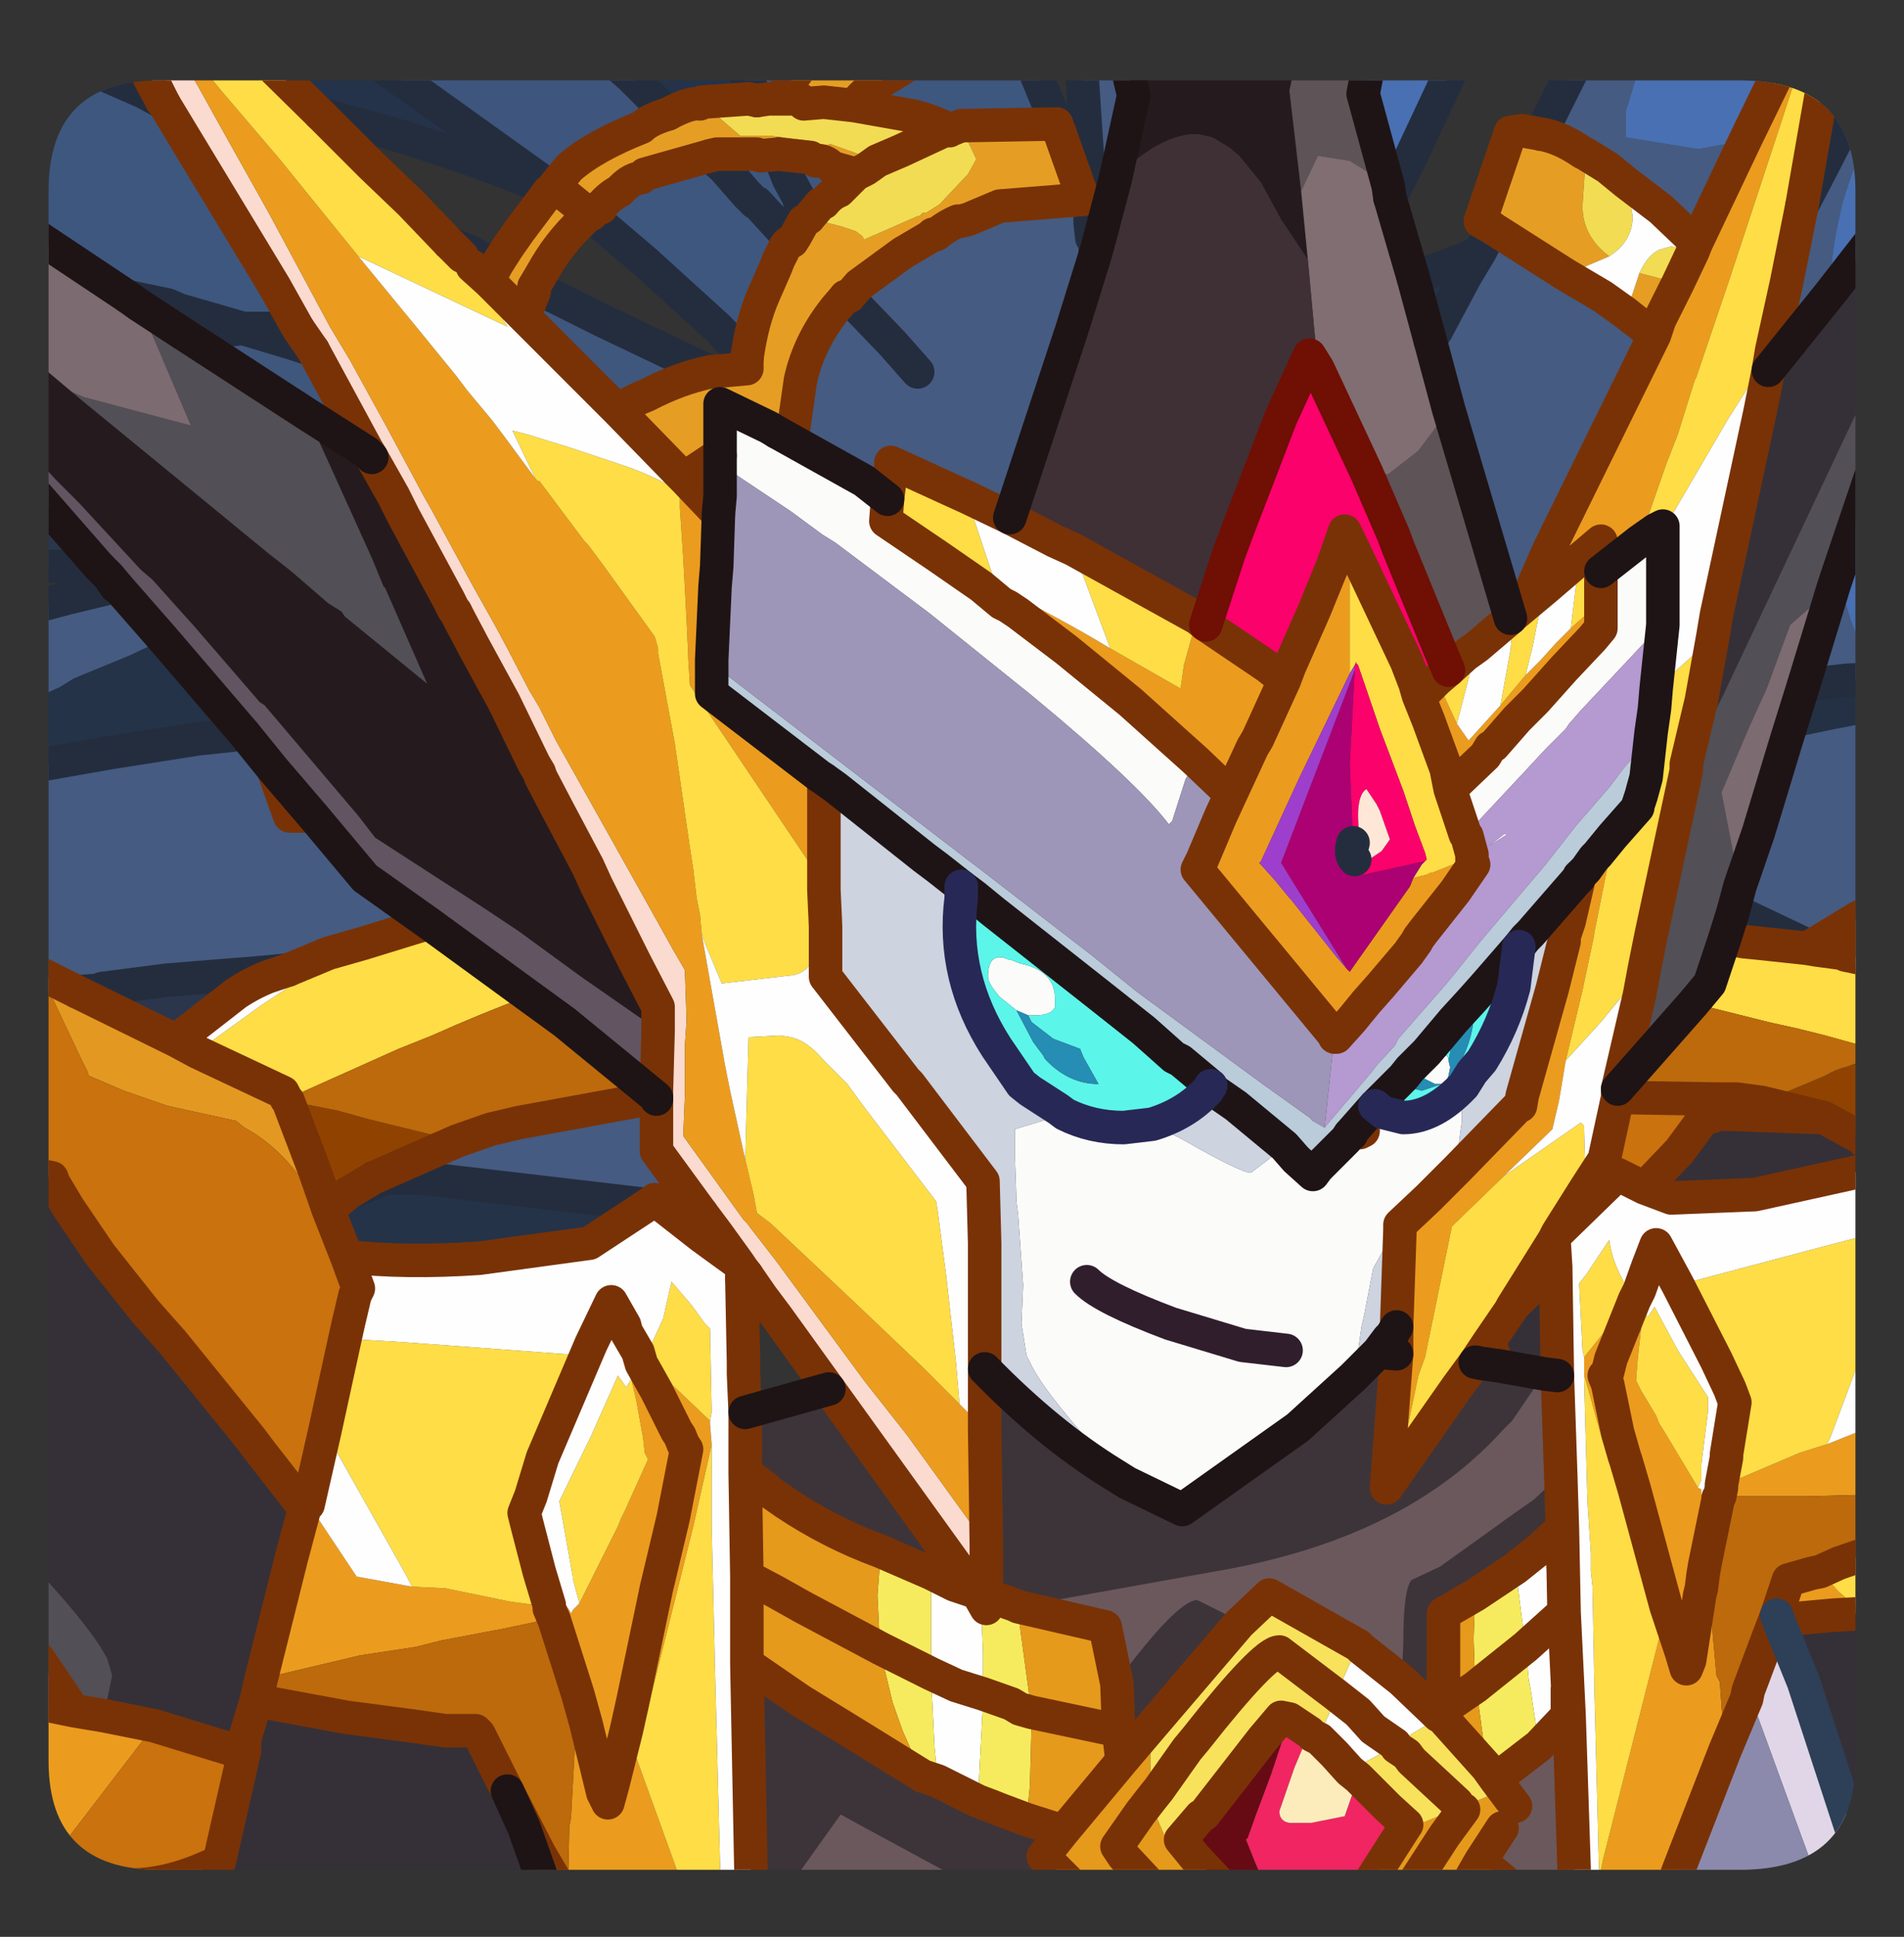 <?xml version="1.0" encoding="UTF-8" standalone="no"?>
<svg xmlns:ffdec="https://www.free-decompiler.com/flash" xmlns:xlink="http://www.w3.org/1999/xlink" ffdec:objectType="frame" height="57.8px" width="56.85px" xmlns="http://www.w3.org/2000/svg">
  <rect width="100%" height="100%" fill="#333333" stroke="none"/>
  <g transform="matrix(1.0, 0.0, 0.0, 1.0, 1.45, 2.4)">
    <clipPath id="clipPath0" transform="matrix(1.0, 0.0, 0.0, 1.0, 0.0, 0.0)">
      <path d="M50.5 0.0 Q53.95 0.0 53.95 3.3 L53.95 50.15 Q53.95 53.4 50.5 53.4 L3.3 53.4 Q0.0 53.4 0.0 50.15 L0.0 3.3 Q0.0 0.0 3.3 0.0 L50.5 0.0" fill="#000000" fill-rule="evenodd" stroke="none"/>
    </clipPath>
    <g clip-path="url(#clipPath0)">
      <use ffdec:characterId="2" height="57.8" transform="matrix(1.0, 0.0, 0.0, 1.0, -1.45, -2.4)" width="56.85" xlink:href="#shape1"/>
    </g>
    <use ffdec:characterId="3" height="53.4" transform="matrix(1.0, 0.0, 0.0, 1.0, 0.0, 0.0)" width="53.95" xlink:href="#shape2"/>
  </g>
  <defs>
    <g id="shape1" transform="matrix(1.0, 0.0, 0.0, 1.0, 1.45, 2.4)">
      <path d="M2.05 -1.9 L3.2 -1.9 4.45 0.15 5.2 1.5 6.6 4.0 8.4 7.35 9.0 8.35 10.1 10.35 11.2 12.4 11.4 12.75 12.65 15.05 13.35 16.3 13.7 16.95 14.35 18.2 14.65 18.7 14.85 19.1 15.15 19.7 17.45 23.8 18.4 25.5 18.65 25.95 19.0 26.55 19.05 28.05 19.0 28.8 19.0 30.25 18.95 31.5 20.75 34.0 20.85 34.1 21.0 34.3 21.7 35.2 24.35 38.8 25.65 40.45 28.0 43.7 28.0 45.2 28.0 45.6 27.8 45.25 27.7 45.1 27.55 44.95 23.3 39.05 21.75 36.9 21.3 36.3 20.85 35.65 20.7 35.45 20.6 35.3 19.95 34.4 19.5 33.8 18.15 31.95 18.15 31.5 18.15 30.4 18.15 30.35 18.15 30.15 18.2 28.35 18.2 27.65 17.5 26.3 16.35 24.0 16.1 23.45 15.25 21.85 14.7 20.8 14.65 20.65 14.5 20.4 13.6 18.55 12.7 16.9 12.25 16.05 12.15 15.85 12.1 15.8 12.0 15.6 11.95 15.5 10.6 13.0 10.3 12.4 9.65 11.25 9.5 11.0 7.9 8.05 7.45 7.4 6.75 6.15 3.45 0.7 3.05 -0.1 2.05 -1.9" fill="#fcdcd0" fill-rule="evenodd" stroke="none"/>
      <path d="M28.0 43.7 L25.65 40.45 24.35 38.8 21.7 35.2 21.0 34.3 20.85 34.1 20.75 34.0 18.95 31.5 19.0 30.25 19.0 28.8 19.05 28.05 19.0 26.55 18.65 25.95 18.4 25.5 17.45 23.8 15.15 19.7 14.85 19.1 14.65 18.7 14.35 18.2 13.7 16.95 13.35 16.3 12.65 15.05 11.4 12.75 11.2 12.4 10.1 10.35 9.0 8.35 8.4 7.35 6.6 4.0 5.2 1.5 4.45 0.15 3.2 -1.9 3.35 -1.9 5.15 0.3 6.9 2.35 9.25 5.25 11.1 7.5 12.2 8.85 12.5 9.25 13.25 10.15 13.7 10.75 14.55 11.9 14.6 11.95 14.65 11.95 16.0 13.75 16.1 13.85 16.55 14.45 18.1 16.6 18.2 16.95 18.2 17.1 18.7 19.8 19.15 22.9 19.25 23.55 19.35 24.4 19.45 24.9 19.5 25.45 19.55 25.75 20.2 29.4 20.35 30.15 20.8 32.2 21.05 33.25 21.15 33.8 21.55 34.1 22.35 34.85 24.05 36.45 26.1 38.4 27.2 39.5 27.95 40.25 28.0 43.7 M52.45 -1.9 L52.75 -1.9 51.75 1.2 50.2 5.9 50.15 6.05 49.2 8.85 49.15 8.95 48.65 10.55 48.3 11.45 47.5 13.75 46.35 14.65 46.35 13.75 45.7 14.3 44.65 15.2 44.05 15.7 44.8 14.0 47.95 7.6 48.1 7.15 48.65 6.05 49.1 5.1 49.2 4.85 50.65 1.8 52.45 -1.9 M54.9 39.05 L54.9 42.2 54.45 42.2 52.55 42.25 51.4 42.25 50.25 42.25 49.85 42.3 49.85 42.35 49.45 44.3 49.4 44.6 49.35 45.0 49.3 45.2 49.0 47.15 48.9 47.4 48.75 46.9 48.3 45.55 47.35 42.05 47.1 41.2 47.05 41.05 46.85 40.35 46.55 38.9 46.45 38.65 46.55 38.55 46.65 38.15 47.05 37.15 47.35 36.4 47.05 37.15 46.65 38.15 46.55 38.55 46.45 38.65 46.55 38.9 46.85 40.35 47.05 41.05 47.1 41.2 47.35 42.05 48.3 45.55 48.75 46.9 48.9 47.4 49.0 47.15 49.3 45.2 49.35 45.0 49.4 44.6 49.45 44.3 49.55 44.85 49.8 47.6 49.9 47.8 50.05 49.85 48.65 53.45 48.15 54.9 46.0 54.9 46.3 53.7 46.4 53.15 48.1 46.45 48.15 46.3 47.5 44.2 47.2 43.1 46.7 41.55 46.4 40.6 45.9 38.8 45.85 38.65 45.85 38.1 47.3 36.3 47.35 36.4 47.5 36.1 47.75 35.4 47.7 35.85 47.65 36.75 47.55 37.25 47.45 38.15 47.4 38.8 47.55 39.1 48.0 39.85 48.1 40.1 48.2 40.25 49.25 42.0 49.35 42.05 49.35 42.2 49.45 42.25 49.5 42.2 49.6 41.95 49.75 41.7 50.0 41.2 50.1 41.0 50.1 41.1 49.95 41.9 49.95 41.95 52.3 40.95 53.1 40.7 54.35 40.2 54.9 39.05 M19.3 54.9 L15.8 54.9 15.5 54.35 15.55 52.1 15.6 51.85 15.8 48.15 15.1 45.95 14.55 46.0 13.6 46.2 11.75 46.55 10.95 46.75 9.3 47.0 6.35 47.7 7.25 44.1 7.65 42.6 7.7 42.55 7.75 42.5 7.9 42.7 9.2 44.65 10.85 44.95 11.85 45.0 13.8 45.4 14.95 45.55 14.95 45.5 14.65 44.5 15.2 45.2 15.55 45.65 15.6 45.75 15.65 45.65 15.85 45.45 15.95 45.25 17.0 43.15 17.1 42.9 17.2 42.7 17.9 41.15 17.8 40.95 17.75 40.5 17.55 39.4 17.4 38.75 17.25 37.7 17.2 37.35 17.2 37.15 17.25 37.35 17.6 37.95 17.7 38.3 18.15 39.1 18.75 40.3 18.85 40.45 18.95 40.7 19.05 40.85 18.65 42.9 18.15 45.0 17.45 48.35 17.25 49.25 16.85 50.85 16.7 51.4 16.55 51.1 16.05 49.05 15.8 48.15 16.05 49.05 16.55 51.1 16.7 51.4 16.85 50.85 17.25 49.25 17.45 48.35 18.15 45.0 18.65 42.9 19.05 40.85 18.95 40.7 18.85 40.45 18.75 40.3 18.15 39.1 17.7 38.3 17.8 38.15 19.75 40.0 19.75 40.1 19.8 40.7 19.25 43.15 18.15 47.55 17.8 48.95 17.55 50.05 17.6 50.2 19.3 54.9 M-0.95 53.4 L-0.95 48.3 0.75 48.65 1.65 48.8 2.65 49.0 3.15 49.1 -0.3 53.6 -0.9 53.4 -0.95 53.4 M46.35 15.55 L46.35 16.35 46.1 16.65 45.25 17.55 44.4 18.5 43.85 19.05 43.15 19.85 43.05 19.9 42.9 20.15 41.85 21.15 41.75 20.65 41.75 20.6 41.2 19.1 40.9 18.35 41.1 18.25 41.45 17.9 42.05 19.2 42.4 19.7 43.35 18.65 44.1 17.75 44.55 17.3 45.0 16.8 45.45 16.35 46.35 15.55 M42.5 23.1 L42.5 23.25 42.55 23.4 42.0 24.2 41.05 25.4 40.9 25.6 40.85 25.7 40.6 26.05 39.75 27.05 39.35 27.5 38.9 28.05 38.45 28.55 38.4 28.55 38.35 28.45 34.3 23.55 34.45 23.25 35.0 21.95 35.3 21.3 35.95 19.9 36.1 19.65 36.9 17.9 36.1 19.65 35.95 19.9 35.3 21.3 34.25 20.3 32.3 18.55 30.4 17.0 28.95 15.9 28.65 15.7 28.45 15.6 27.85 15.1 26.55 14.2 26.8 14.35 28.3 15.1 Q30.3 16.1 31.7 16.95 L32.4 17.35 33.8 18.15 33.9 17.45 34.15 16.55 34.3 16.05 34.55 16.25 36.4 17.5 36.9 17.9 37.05 17.5 37.8 15.8 38.35 14.45 38.7 13.45 38.85 13.75 38.85 17.7 37.35 20.8 36.2 23.3 36.15 23.35 36.6 23.85 37.05 24.4 37.1 24.45 38.45 26.15 38.75 26.5 38.85 26.6 40.65 24.05 40.75 23.8 41.15 23.7 41.25 23.65 41.3 23.65 42.3 23.25 42.5 23.1 M46.6 23.3 L46.5 23.7 46.15 25.45 46.15 25.5 45.8 27.15 45.3 29.25 45.1 30.45 44.9 31.3 43.45 32.7 42.0 34.1 41.9 34.2 41.1 38.1 40.9 38.65 40.3 41.5 39.95 42.0 40.25 38.0 40.25 37.8 40.25 37.65 40.25 37.55 40.25 37.2 40.35 34.3 40.35 34.15 41.2 33.35 41.7 32.85 42.05 32.5 43.9 30.6 43.95 30.6 44.0 30.3 44.9 27.1 45.25 25.7 45.25 25.55 45.4 25.1 45.7 23.8 45.7 23.75 45.8 23.65 45.9 23.55 46.15 23.2 46.4 23.35 46.6 23.3 M49.95 41.95 L49.95 42.0 49.9 42.25 49.85 42.3 49.9 42.25 49.95 42.0 49.95 41.95 M52.9 44.5 L53.45 45.1 54.2 45.75 53.3 45.8 51.65 45.95 51.6 45.8 51.95 44.75 52.65 44.55 52.9 44.5 M18.85 11.75 L19.0 11.9 20.0 12.95 20.0 13.0 19.95 14.5 19.9 15.1 19.8 17.3 19.8 17.4 19.8 18.3 23.0 20.75 23.15 20.85 23.15 24.15 22.65 23.25 19.15 18.05 19.1 17.25 19.1 17.2 19.05 16.1 18.95 14.25 18.85 12.75 18.85 12.25 18.85 11.95 18.85 11.75 M15.1 45.95 L14.95 45.6 14.95 45.55 14.95 45.6 15.1 45.95" fill="#ec9d1e" fill-rule="evenodd" stroke="none"/>
      <path d="M2.05 -1.9 L3.05 -0.1 3.0 -0.1 2.1 -0.25 1.25 -0.35 1.05 -0.55 -0.95 -1.5 -0.95 -1.9 2.05 -1.9 M5.15 -1.9 L7.8 -1.9 8.4 -1.5 10.9 0.25 14.95 3.15 15.1 3.2 15.0 3.3 14.7 3.15 Q12.35 2.2 9.95 1.5 L9.0 1.25 8.1 1.0 5.15 -1.9 M15.35 -1.9 L18.4 -1.9 20.95 0.15 21.15 0.6 20.9 0.55 19.5 0.65 19.45 0.7 Q19.15 0.65 18.5 1.0 L17.4 -0.1 15.35 -1.9 M40.75 5.9 L42.35 5.3 42.75 5.1 42.3 5.85 41.5 7.35 41.45 7.45 41.25 7.75 40.75 5.9" fill="#24334a" fill-rule="evenodd" stroke="none"/>
      <path d="M3.45 0.7 L6.75 6.15 7.45 7.4 7.15 7.4 6.5 7.4 5.8 7.4 3.9 6.85 3.55 6.7 2.35 6.45 -0.95 4.25 -0.95 -1.5 1.05 -0.55 1.25 -0.35 2.85 0.35 3.4 0.65 3.45 0.7 M20.1 -1.9 L23.05 -1.9 23.05 -1.7 23.25 -1.05 23.1 -0.95 Q23.05 -1.0 22.95 -0.85 L22.5 -0.45 22.2 -0.05 21.85 0.55 21.5 0.55 21.15 0.6 20.95 0.15 20.1 -1.9 M28.9 -1.6 L30.1 1.3 27.25 1.35 27.0 1.45 Q27.0 1.4 26.9 1.5 L26.85 1.45 Q26.4 1.2 25.75 1.05 L24.05 0.75 Q24.3 0.4 24.75 0.1 L25.65 -0.45 25.95 -0.65 27.35 -1.25 28.9 -1.6 M24.1 2.8 L23.6 3.3 Q23.35 3.4 23.15 3.65 23.05 3.65 23.0 3.75 L22.7 4.1 22.55 4.2 22.3 4.65 22.2 4.8 Q22.1 4.8 22.0 4.95 L21.8 5.35 21.7 5.6 21.35 6.4 Q21.0 7.2 20.85 8.3 L20.0 7.4 17.8 5.4 16.15 4.0 16.2 4.0 16.4 3.8 16.5 3.8 16.5 3.75 Q16.75 3.45 17.05 3.3 17.35 2.95 17.7 2.9 L17.8 2.8 19.75 2.25 19.95 2.2 20.5 2.2 21.15 2.2 21.25 2.25 21.8 2.2 22.75 2.3 22.9 2.4 Q23.15 2.35 23.4 2.6 L24.1 2.8 M22.55 4.2 L22.55 4.0 22.45 3.85 22.45 3.75 22.4 3.5 22.1 2.95 21.8 2.2 22.1 2.95 22.4 3.5 22.45 3.75 22.45 3.85 22.55 4.0 22.55 4.2 M22.2 4.8 L21.15 3.65 21.1 3.65 20.85 3.4 20.15 2.6 19.75 2.25 20.15 2.6 20.85 3.4 21.1 3.65 21.15 3.65 22.2 4.8 M12.65 5.55 L12.35 5.25 11.95 4.85 12.55 5.1 12.65 5.15 13.35 5.55 13.15 6.0 12.65 5.55" fill="#3e577f" fill-rule="evenodd" stroke="none"/>
      <path d="M7.8 -1.9 L15.35 -1.9 17.4 -0.1 18.5 1.0 18.35 1.05 Q17.9 1.2 17.7 1.4 16.3 1.95 15.55 2.6 L15.1 3.15 15.1 3.2 14.95 3.15 10.9 0.25 8.4 -1.5 7.8 -1.9" fill="#3e557e" fill-rule="evenodd" stroke="none"/>
      <path d="M3.35 -1.9 L5.15 -1.9 8.1 1.0 8.65 1.55 8.85 1.75 9.15 2.05 9.65 2.55 10.8 3.65 11.95 4.85 12.35 5.25 12.65 5.55 13.05 6.25 13.45 6.95 13.7 7.35 9.25 5.25 6.9 2.35 5.15 0.3 3.35 -1.9 M52.75 -1.9 L53.3 -1.9 53.1 -0.55 52.35 3.75 51.9 6.0 51.45 8.05 50.15 10.1 48.25 13.35 48.2 13.55 48.2 13.3 48.0 13.4 47.5 13.75 48.3 11.45 48.65 10.55 49.15 8.95 49.2 8.85 50.15 6.05 50.2 5.9 51.75 1.2 52.75 -1.9 M54.9 26.85 L54.9 29.0 54.85 29.0 53.05 28.5 52.25 28.3 51.35 28.1 49.15 27.55 49.1 27.55 49.6 26.95 50.05 25.6 50.6 25.7 51.1 25.75 52.5 25.9 52.8 25.95 53.05 26.05 53.65 26.25 53.65 26.3 Q54.35 26.5 54.9 26.85 M54.9 32.15 L54.9 32.35 54.35 32.5 54.65 32.25 54.65 32.2 54.9 32.15 M54.9 34.3 L54.9 36.2 53.95 38.5 53.2 40.5 53.1 40.7 52.3 40.95 49.95 41.95 49.95 41.9 50.1 41.1 50.1 41.0 50.35 39.45 50.2 39.05 49.8 38.2 48.65 35.95 52.8 34.85 54.9 34.3 M54.9 43.75 L54.9 45.75 54.2 45.75 53.45 45.1 52.9 44.5 53.45 44.25 54.9 43.75 M20.1 54.9 L19.3 54.9 17.6 50.2 17.55 50.05 17.8 48.95 18.15 47.55 19.25 43.15 19.8 40.7 19.8 43.15 19.9 47.45 20.05 53.2 20.1 54.9 M48.0 18.15 L49.05 17.2 49.7 16.55 49.35 18.5 48.9 20.4 48.9 20.6 48.15 24.1 47.85 25.5 47.65 26.5 47.05 27.25 46.35 28.1 45.3 29.25 45.8 27.15 46.15 25.5 46.15 25.45 46.5 23.7 46.6 23.3 47.45 21.7 47.45 21.65 47.55 21.35 47.7 20.8 47.85 19.45 47.95 18.75 48.0 18.15 M44.05 15.7 L44.65 15.2 44.3 16.95 44.1 17.75 43.35 18.65 43.65 17.0 43.75 15.95 44.05 15.7 M45.7 14.3 L46.35 13.75 46.35 14.65 46.35 15.55 45.45 16.35 45.7 14.3 M41.8 17.6 L42.3 17.15 42.65 16.9 42.55 17.15 42.4 17.85 42.05 19.2 41.45 17.9 41.8 17.6 M40.9 18.35 L41.2 19.1 41.75 20.6 41.75 20.65 41.85 21.15 42.3 22.5 42.35 22.55 42.5 23.1 42.3 23.25 41.3 23.65 41.25 23.65 41.15 23.7 40.75 23.8 41.0 23.4 41.1 23.3 41.15 23.25 41.1 23.05 40.8 22.25 40.45 21.2 39.75 19.35 39.1 17.45 39.05 17.4 39.05 17.35 39.0 17.45 38.85 17.7 38.85 13.75 40.55 17.35 40.8 18.0 40.9 18.35 M45.7 23.75 L45.75 23.55 45.95 22.7 46.0 22.65 46.05 22.8 46.15 23.2 45.9 23.55 45.8 23.65 45.7 23.75 M40.3 41.5 L40.9 38.65 41.1 38.1 41.9 34.2 42.0 34.1 43.45 32.7 45.75 31.1 45.85 31.2 45.85 31.35 45.9 33.05 45.05 34.4 44.95 34.6 43.7 36.6 43.65 36.7 43.0 37.65 42.6 38.25 42.05 39.0 40.3 41.5 M45.85 38.1 L45.8 37.9 45.7 35.9 45.9 35.65 46.6 34.6 Q46.7 35.4 47.3 36.3 L45.85 38.1 M47.65 36.75 L47.75 36.9 47.95 36.6 48.65 37.9 49.55 39.3 49.55 39.7 49.35 41.3 49.35 41.5 49.35 41.75 49.25 42.0 48.2 40.25 48.1 40.1 48.0 39.85 47.55 39.1 47.4 38.8 47.45 38.15 47.55 37.25 47.65 36.75 M45.85 38.65 L45.9 38.8 46.4 40.6 46.7 41.55 47.2 43.1 47.5 44.2 48.15 46.3 48.1 46.45 46.4 53.15 46.3 53.7 46.15 47.85 46.15 47.75 46.1 44.95 46.05 44.5 46.05 43.95 45.95 42.45 45.9 40.7 45.85 38.8 45.85 38.65 M30.6 14.0 L34.3 16.05 34.15 16.55 33.9 17.45 33.8 18.15 32.4 17.35 31.7 16.95 31.55 16.55 30.6 14.0 M25.05 12.5 L25.15 11.65 25.15 11.4 26.9 12.2 27.45 12.45 27.55 12.85 28.3 15.1 26.8 14.35 26.55 14.2 25.0 13.15 25.05 12.5 M23.15 24.15 L23.2 25.25 23.15 25.5 Q22.9 26.55 22.25 26.7 L20.1 26.95 19.6 25.75 19.5 25.45 19.45 24.9 19.35 24.4 19.25 23.55 19.15 22.9 18.7 19.8 18.2 17.1 18.2 16.95 18.1 16.6 16.55 14.45 16.1 13.85 16.0 13.75 14.65 11.95 14.6 11.95 14.55 11.9 14.35 11.5 13.85 10.45 14.25 10.55 15.55 10.95 17.05 11.45 Q17.95 11.75 18.65 12.15 L18.85 12.25 18.85 12.75 18.95 14.25 19.05 16.1 19.1 17.2 19.1 17.25 19.15 18.05 22.65 23.25 23.15 24.15 M11.35 25.15 L14.3 27.3 14.25 27.35 Q12.9 27.85 11.45 28.5 L10.45 28.9 7.1 30.4 7.0 30.2 4.45 29.0 4.55 28.9 6.35 27.6 7.95 26.55 8.2 26.4 Q8.55 26.15 9.0 26.0 L9.4 25.75 11.35 25.15 M17.8 38.15 L18.35 36.95 18.6 35.85 19.2 36.55 19.6 37.1 19.75 37.25 19.8 39.75 19.75 40.0 17.8 38.15 M8.25 40.3 L8.85 37.55 10.55 37.65 15.3 38.0 16.05 38.05 14.75 41.1 14.4 42.25 14.2 42.75 14.3 43.15 14.65 44.5 14.95 45.5 14.95 45.55 13.8 45.4 11.85 45.0 10.85 44.95 10.7 44.65 8.25 40.3 M17.4 38.75 L17.55 39.4 17.75 40.5 17.8 40.95 17.9 41.15 17.2 42.7 17.1 42.9 17.0 43.15 15.95 45.25 15.85 45.45 15.65 44.7 15.65 44.65 15.25 42.4 16.2 40.45 17.0 38.65 17.25 39.0 17.4 38.75 M20.8 32.2 L20.9 28.55 21.85 28.5 22.15 28.55 Q22.65 28.65 23.15 29.25 L23.85 29.95 24.4 30.7 26.5 33.45 26.55 33.75 26.8 35.65 27.1 38.3 27.2 39.5 26.1 38.4 24.05 36.45 22.35 34.85 21.55 34.1 21.15 33.8 21.05 33.25 20.8 32.2" fill="#ffde46" fill-rule="evenodd" stroke="none"/>
      <path d="M7.45 7.4 L7.9 8.05 9.5 11.0 9.5 11.1 7.7 9.95 4.0 7.55 4.7 7.5 5.35 7.45 5.8 7.4 6.5 7.4 7.15 7.4 7.45 7.4 M18.4 -1.9 L20.1 -1.9 20.95 0.15 18.4 -1.9 M19.75 8.7 Q18.8 8.9 17.85 9.4 17.45 9.55 17.0 9.85 L14.2 7.05 14.5 6.3 14.5 6.25 14.5 6.15 16.5 7.15 19.75 8.7 M7.9 8.05 L7.3 7.85 5.8 7.4 7.3 7.85 7.9 8.05" fill="#3f577d" fill-rule="evenodd" stroke="none"/>
      <path d="M26.85 -1.9 L28.75 -1.9 28.9 -1.6 27.35 -1.25 25.95 -0.65 25.65 -0.45 24.75 0.1 Q24.3 0.4 24.05 0.75 L23.15 0.65 22.55 0.7 Q22.5 0.55 22.35 0.55 L21.85 0.55 22.2 -0.05 22.5 -0.45 22.95 -0.85 23.1 -0.9 24.6 -0.65 25.9 -0.8 26.75 -1.3 26.85 -1.9 M30.1 1.3 L30.9 3.55 28.4 3.75 27.45 4.15 27.25 4.2 27.15 4.2 Q26.8 4.35 26.5 4.6 26.4 4.55 26.35 4.65 L25.5 5.15 24.2 6.1 23.9 6.45 23.8 6.45 23.5 6.8 Q22.7 7.8 22.45 8.95 L22.25 10.35 22.25 10.4 21.8 10.5 21.75 10.5 21.5 10.35 20.05 9.65 20.05 11.2 19.9 11.25 19.15 11.75 19.0 11.9 18.85 11.75 17.0 9.85 Q17.45 9.55 17.85 9.4 18.8 8.9 19.75 8.7 L20.85 8.6 20.85 8.3 Q21.0 7.2 21.35 6.4 L21.7 5.6 21.8 5.35 22.0 4.95 Q22.1 4.8 22.2 4.8 L22.3 4.65 22.55 4.2 22.7 4.1 23.05 4.2 23.65 4.35 24.1 4.5 24.3 4.65 24.35 4.75 25.95 4.05 26.0 4.05 26.1 3.95 26.2 3.95 26.6 3.7 27.45 2.8 27.7 2.35 27.3 1.5 27.25 1.35 30.1 1.3 M18.5 1.0 Q19.15 0.65 19.45 0.7 L19.5 0.65 19.6 0.75 20.65 1.65 21.55 1.65 22.7 1.8 23.1 1.95 23.15 1.95 23.35 1.9 24.75 2.4 24.4 2.65 24.1 2.8 23.4 2.6 Q23.15 2.35 22.9 2.4 L22.75 2.3 21.8 2.2 21.25 2.25 21.15 2.2 20.5 2.2 19.95 2.2 19.75 2.25 17.8 2.8 17.7 2.9 Q17.35 2.95 17.05 3.3 16.75 3.45 16.5 3.75 L16.5 3.8 16.4 3.8 16.2 4.0 16.15 4.0 Q15.35 4.7 14.85 5.55 L14.5 6.15 14.5 6.25 14.5 6.3 14.2 7.05 13.35 6.2 13.15 6.0 13.35 5.55 13.7 5.0 14.05 4.5 14.95 3.3 15.0 3.3 15.1 3.2 15.1 3.15 15.55 2.6 Q16.3 1.95 17.7 1.4 17.9 1.2 18.35 1.05 L18.5 1.0 M43.1 4.4 L42.75 4.2 43.65 1.55 44.0 1.5 44.55 1.6 Q45.15 1.7 45.8 2.15 L45.9 2.2 45.9 2.25 45.8 3.75 Q45.8 4.65 46.6 5.25 L45.3 5.8 43.1 4.4 M48.65 6.05 L48.1 7.15 47.95 7.6 47.35 7.15 47.1 6.95 47.5 5.75 48.65 6.05 M15.1 3.15 L16.15 4.0 15.1 3.15" fill="#e69f23" fill-rule="evenodd" stroke="none"/>
      <path d="M9.5 11.0 L9.65 11.25 9.5 11.1 9.5 11.0 M23.05 -1.9 L24.35 -1.9 26.85 -1.9 26.75 -1.3 25.9 -0.8 24.6 -0.65 23.1 -0.9 22.95 -0.85 Q23.05 -1.0 23.1 -0.95 L23.25 -1.05 23.05 -1.7 23.05 -1.9 M19.5 0.65 L20.9 0.55 21.15 0.6 21.5 0.55 21.85 0.55 22.35 0.55 Q22.5 0.55 22.55 0.7 L23.15 0.65 24.05 0.75 25.75 1.05 Q26.4 1.2 26.85 1.45 L26.9 1.5 Q27.0 1.4 27.0 1.45 L27.25 1.35 27.3 1.5 27.7 2.35 27.45 2.8 26.6 3.7 26.2 3.95 26.1 3.95 26.0 4.05 25.95 4.05 24.35 4.75 24.3 4.65 24.1 4.5 23.65 4.35 23.05 4.2 22.7 4.1 23.0 3.75 Q23.05 3.65 23.15 3.65 23.35 3.4 23.6 3.3 L24.1 2.8 24.4 2.65 24.75 2.4 23.35 1.9 23.15 1.95 23.1 1.95 22.7 1.8 21.55 1.65 20.65 1.65 19.6 0.75 19.5 0.65 M23.25 -1.05 L24.35 -1.9 23.25 -1.05 M46.6 5.25 Q45.8 4.65 45.8 3.75 L45.9 2.25 45.9 2.2 46.55 2.6 47.1 3.05 47.25 3.75 47.3 4.05 Q47.3 4.8 46.6 5.25 M49.1 5.1 L48.65 6.05 47.5 5.75 Q47.75 5.2 48.1 5.05 L48.45 4.95 49.1 5.1 M24.75 2.4 L25.45 2.1 26.85 1.45 25.45 2.1 24.75 2.4" fill="#f3dd54" fill-rule="evenodd" stroke="none"/>
      <path d="M9.65 11.25 L10.3 12.4 10.6 13.0 11.95 15.5 12.0 15.6 12.1 15.8 12.15 15.85 12.25 16.05 12.7 16.9 13.6 18.55 14.5 20.4 14.65 20.65 14.7 20.8 15.25 21.85 16.1 23.45 16.35 24.0 17.5 26.3 18.2 27.65 18.2 28.35 15.9 26.75 14.05 25.4 13.0 24.7 9.75 22.6 9.25 21.95 6.45 18.65 6.3 18.55 4.4 16.35 3.1 14.9 2.75 14.6 0.9 12.6 0.2 11.9 -0.95 10.65 -0.95 7.95 -0.8 8.05 -0.25 8.5 0.7 9.3 1.0 9.55 4.6 12.5 6.55 14.1 7.25 14.65 8.35 15.6 8.75 15.85 8.85 16.0 11.3 18.0 10.05 15.15 10.0 15.1 9.65 14.25 9.4 13.7 8.7 12.15 7.7 9.95 9.5 11.1 9.65 11.25 M31.85 -1.9 L37.55 -1.9 37.05 0.3 37.4 3.3 37.6 5.35 36.8 4.15 36.2 3.05 35.55 2.25 35.25 2.0 34.75 1.7 34.3 1.6 Q33.15 1.6 31.85 2.95 L32.4 0.45 31.85 -1.9" fill="#251b1e" fill-rule="evenodd" stroke="none"/>
      <path d="M37.55 -1.9 L39.7 -1.9 39.25 0.4 40.0 3.15 39.9 3.05 38.85 2.4 37.9 2.25 37.4 3.3 37.05 0.3 37.55 -1.9 M39.35 11.7 L40.0 11.75 40.9 11.05 41.8 9.85 41.8 9.8 43.65 16.05 42.65 16.9 42.3 17.15 41.8 17.6 41.65 17.25 40.3 13.95 40.15 13.55 39.35 11.7" fill="#5e5357" fill-rule="evenodd" stroke="none"/>
      <path d="M18.15 30.35 L18.15 30.4 18.15 31.5 18.15 31.95 19.5 33.8 18.35 33.6 18.1 33.4 17.9 33.55 17.45 33.5 11.05 32.75 10.1 32.75 9.7 32.75 12.2 31.65 13.2 31.3 14.05 31.1 18.15 30.35 M19.95 34.4 L20.6 35.3 19.5 34.5 19.95 34.4 M20.7 35.45 L20.85 35.65 20.7 35.75 20.7 35.45 M31.1 3.55 L30.75 -1.8 30.75 -1.9 31.85 -1.9 32.4 0.45 31.85 2.95 31.4 4.65 31.25 5.2 30.55 7.45 28.7 13.05 27.45 12.45 26.9 12.2 25.15 11.4 25.15 11.65 25.05 12.5 24.35 11.95 21.75 10.5 21.8 10.5 22.25 10.4 22.25 10.35 22.45 8.95 Q22.7 7.8 23.5 6.8 L23.8 6.45 23.9 6.45 24.2 6.1 25.5 5.15 26.35 4.65 Q26.4 4.55 26.5 4.6 26.8 4.35 27.15 4.2 L27.25 4.2 27.45 4.15 28.4 3.75 30.9 3.55 31.1 3.95 31.1 3.55 M46.25 -1.9 L47.95 -1.9 47.1 0.9 47.1 1.7 49.25 2.05 50.65 1.8 49.2 4.85 48.15 3.85 47.1 3.05 46.55 2.6 45.9 2.2 45.8 2.15 Q45.15 1.7 44.55 1.6 L44.8 1.1 46.1 -1.5 46.25 -1.9 M53.9 -1.9 L54.9 -1.9 54.9 -1.2 54.9 0.4 Q54.0 2.15 53.55 3.7 L53.5 3.95 Q53.2 5.15 53.2 6.35 L51.35 8.65 51.45 8.05 51.9 6.0 52.35 3.75 53.1 -0.55 53.9 -1.9 M54.9 10.35 L54.9 10.95 54.65 11.1 54.9 10.35 M54.9 17.65 L54.9 17.85 53.7 17.9 52.4 18.05 53.3 15.1 53.45 14.65 Q53.65 15.8 54.0 16.6 L54.9 17.65 M54.9 19.05 L54.9 24.5 54.0 25.0 52.6 25.85 50.6 24.9 50.3 24.8 50.5 24.05 51.05 22.45 51.9 19.65 53.35 19.35 54.9 19.05 M-0.95 26.3 L-0.95 20.55 1.9 20.05 4.45 19.65 5.85 19.5 6.7 20.55 7.2 21.95 7.4 21.95 7.9 21.95 9.45 23.8 11.35 25.15 9.4 25.75 8.35 26.05 7.15 26.55 6.05 26.65 5.4 26.7 3.55 26.85 1.6 27.1 1.5 27.15 0.85 27.2 -0.35 26.6 -0.95 26.3 M-0.95 18.7 L-0.95 15.85 0.55 15.45 2.0 15.1 2.05 15.1 3.45 16.7 3.4 16.7 2.45 17.15 0.75 17.85 0.35 18.1 -0.95 18.7 M42.75 5.1 L43.1 4.4 45.3 5.8 46.4 6.45 47.1 6.95 47.35 7.15 47.95 7.6 44.8 14.0 44.05 15.7 43.75 15.95 43.65 16.05 41.8 9.8 41.25 7.75 41.45 7.45 41.5 7.35 42.3 5.85 42.75 5.1 M54.9 -1.2 L52.9 2.7 52.35 3.75 52.9 2.7 54.9 -1.2 M47.45 21.7 L46.6 23.3 46.4 23.35 46.15 23.2 46.25 23.1 46.7 22.55 47.45 21.7 M31.4 4.65 L31.35 4.5 31.35 4.4 31.25 4.35 31.15 4.25 31.1 3.95 31.15 4.25 31.25 4.35 31.35 4.4 31.35 4.5 31.4 4.65 M31.1 3.95 L31.1 4.25 31.15 4.7 31.25 4.85 31.25 5.2 31.25 4.85 31.15 4.7 31.1 4.25 31.1 3.95 M25.95 8.7 L25.2 7.85 23.95 6.55 23.9 6.55 23.8 6.45 23.9 6.55 23.95 6.55 25.2 7.85 25.95 8.7 M19.0 11.9 L19.15 11.75 19.9 11.25 20.05 11.2 20.05 11.45 20.05 12.4 20.0 12.95 19.0 11.9" fill="#455b82" fill-rule="evenodd" stroke="none"/>
      <path d="M39.7 -1.9 L42.65 -1.9 46.25 -1.9 46.1 -1.5 46.0 -1.5 43.65 -1.1 43.4 -1.05 43.3 -1.05 43.05 -1.0 42.85 -0.95 42.75 -0.9 42.1 -0.75 40.55 2.55 40.05 3.5 40.0 3.15 39.25 0.4 39.7 -1.9 M47.95 -1.9 L52.45 -1.9 50.65 1.8 49.25 2.05 47.1 1.7 47.1 0.9 47.95 -1.9 M53.3 -1.9 L53.9 -1.9 53.1 -0.55 53.3 -1.9 M54.9 0.4 L54.9 4.2 54.6 4.55 53.2 6.35 Q53.2 5.15 53.5 3.95 L53.55 3.7 Q54.0 2.15 54.9 0.4 M54.9 10.95 L54.9 17.65 54.0 16.6 Q53.65 15.8 53.45 14.65 L54.65 11.1 54.9 10.95 M42.65 -1.9 L42.1 -0.75 42.65 -1.9" fill="#4970b3" fill-rule="evenodd" stroke="none"/>
      <path d="M54.9 4.2 L54.9 7.95 54.3 9.3 54.2 9.45 50.4 17.5 50.0 18.35 49.0 20.35 48.9 20.6 48.9 20.4 49.35 18.5 49.7 16.55 49.8 15.95 51.1 9.9 51.35 8.65 53.2 6.35 54.6 4.55 54.9 4.2 M54.9 45.75 L54.9 54.15 54.85 54.15 54.9 54.5 54.9 54.9 54.6 54.9 54.4 54.35 54.0 52.7 52.4 47.8 51.65 45.95 53.3 45.8 54.2 45.75 54.9 45.75 M15.0 54.9 L-0.95 54.9 -0.95 53.4 -0.9 53.4 -0.3 53.6 0.15 53.7 0.25 53.7 1.8 53.95 2.65 53.85 Q3.8 53.8 5.1 53.15 L5.2 52.7 5.85 49.85 5.6 49.85 3.15 49.1 2.65 49.0 1.65 48.8 1.9 47.6 1.75 47.1 Q1.25 46.1 -0.95 43.8 L-0.95 32.4 -0.75 32.45 -0.4 32.65 0.1 32.75 0.15 32.9 0.6 33.65 1.55 35.05 2.9 36.75 3.7 37.65 6.05 40.55 6.35 40.95 7.6 42.55 7.65 42.6 7.25 44.1 6.35 47.7 6.2 48.35 8.9 48.85 10.8 49.1 11.85 49.25 12.75 49.25 12.85 49.35 13.7 51.05 14.2 52.15 14.8 53.85 15.0 54.9 M53.0 30.95 L54.2 31.6 54.2 31.65 54.6 31.85 54.65 32.2 54.65 32.25 54.35 32.5 50.95 33.25 48.45 33.35 47.65 33.05 48.7 31.95 49.4 31.0 49.9 30.85 50.15 30.85 52.95 30.95 53.0 30.95 M43.7 36.6 L44.95 35.4 45.0 35.4 45.05 38.65 44.65 38.6 43.25 38.35 43.2 38.15 43.0 37.65 43.65 36.7 43.7 36.6 M6.2 48.35 L5.85 49.5 5.85 49.85 5.85 49.5 6.2 48.35" fill="#353037" fill-rule="evenodd" stroke="none"/>
      <path d="M20.6 35.3 L20.7 35.45 20.7 35.75 20.75 38.25 20.75 38.6 20.8 39.75 20.8 41.55 20.85 44.65 20.85 47.25 21.0 54.9 20.1 54.9 20.05 53.2 19.9 47.45 19.8 43.15 19.8 40.7 19.75 40.1 19.75 40.0 19.8 39.75 19.75 37.25 19.6 37.1 19.2 36.55 18.6 35.85 18.35 36.95 17.8 38.15 17.7 38.3 17.6 37.95 17.25 37.35 17.2 37.15 17.2 37.35 17.25 37.7 17.4 38.75 17.25 39.0 17.0 38.65 16.2 40.45 15.25 42.4 15.65 44.65 15.65 44.7 15.85 45.45 15.65 45.65 15.6 45.75 15.55 45.65 15.2 45.2 14.65 44.5 14.3 43.15 14.2 42.75 14.4 42.25 14.75 41.1 16.05 38.05 15.3 38.0 10.55 37.65 8.85 37.55 8.95 37.1 9.15 36.25 9.25 36.05 8.9 35.1 Q10.65 35.3 12.85 35.15 L16.15 34.7 17.9 33.55 18.1 33.4 18.35 33.6 19.5 34.5 20.6 35.3 M27.7 45.1 L27.8 45.25 27.8 45.3 27.85 45.7 27.9 46.9 27.9 48.15 27.9 48.35 27.9 48.4 27.8 50.35 27.75 51.35 26.55 50.75 26.45 49.7 26.35 47.6 26.35 47.55 26.35 45.95 26.35 44.85 26.35 44.55 27.05 44.9 27.65 45.1 27.7 45.1 M54.9 26.35 L54.9 26.85 Q54.35 26.5 53.65 26.3 L53.65 26.25 53.05 26.05 52.8 25.95 53.55 26.05 53.65 26.1 54.85 26.35 54.9 26.35 M54.9 32.35 L54.9 34.3 52.8 34.85 48.65 35.95 49.8 38.2 50.2 39.05 50.35 39.45 50.1 41.0 50.0 41.2 49.75 41.7 49.6 41.95 49.5 42.2 49.45 42.25 49.35 42.2 49.35 42.05 49.25 42.0 49.35 41.75 49.35 41.5 49.35 41.3 49.55 39.7 49.55 39.3 48.65 37.9 47.95 36.6 47.75 36.9 47.65 36.75 47.7 35.85 47.75 35.4 48.0 34.75 48.65 35.95 48.0 34.75 47.75 35.4 47.5 36.1 47.35 36.4 47.3 36.3 Q46.7 35.4 46.6 34.6 L45.9 35.65 45.7 35.9 45.8 37.9 45.85 38.1 45.85 38.65 45.85 38.8 45.9 40.7 45.95 42.45 46.05 43.95 46.05 44.5 46.1 44.95 46.15 47.75 46.15 47.85 46.3 53.7 46.0 54.9 45.6 54.9 45.4 48.8 45.25 45.7 45.2 43.2 45.15 41.6 45.05 38.65 45.0 35.4 44.95 34.6 45.05 34.4 46.85 32.65 47.65 33.05 48.45 33.35 50.95 33.25 54.35 32.5 54.9 32.35 M54.9 36.2 L54.9 39.05 54.35 40.2 53.1 40.7 53.2 40.5 53.95 38.5 54.9 36.2 M51.45 8.05 L51.35 8.65 51.1 9.9 49.8 15.95 49.7 16.55 49.05 17.2 48.0 18.15 48.2 16.25 48.2 14.9 48.2 13.55 48.25 13.35 50.15 10.1 51.45 8.05 M47.65 26.5 L47.5 27.3 46.85 30.1 46.85 30.35 46.45 32.2 45.9 33.05 45.85 31.35 45.85 31.2 45.75 31.1 43.45 32.7 44.9 31.3 45.1 30.45 45.3 29.25 46.35 28.1 47.05 27.25 47.65 26.5 M46.6 5.25 Q47.3 4.8 47.3 4.05 L47.25 3.75 47.1 3.05 48.15 3.85 49.2 4.85 49.1 5.1 48.45 4.95 48.1 5.05 Q47.75 5.2 47.5 5.75 L47.1 6.95 46.4 6.45 45.3 5.8 46.6 5.25 M44.65 15.2 L45.7 14.3 45.45 16.35 45.0 16.8 44.55 17.3 44.1 17.75 44.3 16.95 44.65 15.2 M42.65 16.9 L43.65 16.05 43.75 15.95 43.65 17.0 43.35 18.65 42.4 19.7 42.05 19.2 42.4 17.85 42.55 17.15 42.65 16.9 M40.4 47.75 L41.5 48.8 41.6 48.85 Q41.15 49.05 40.3 49.6 L40.25 49.6 40.2 49.65 39.55 49.2 39.1 48.7 38.4 48.15 38.65 47.7 39.1 46.7 39.2 46.8 40.4 47.75 M43.8 44.4 L44.55 43.8 45.0 45.3 45.1 45.85 45.25 46.85 45.3 47.7 45.35 48.0 45.35 48.8 44.5 49.7 44.25 48.0 44.2 47.75 44.1 46.75 43.8 44.4 M45.1 45.85 L44.1 46.75 45.1 45.85 M28.7 13.05 L30.05 13.75 30.6 14.0 31.55 16.55 31.7 16.95 Q30.3 16.1 28.3 15.1 L27.55 12.85 27.45 12.45 28.7 13.05 M17.0 9.85 L18.85 11.75 18.85 11.95 18.85 12.25 18.65 12.15 Q17.95 11.75 17.05 11.45 L15.55 10.95 14.25 10.55 13.85 10.45 14.35 11.5 14.55 11.9 13.7 10.75 13.25 10.15 12.5 9.25 12.2 8.85 11.1 7.5 9.25 5.25 13.7 7.35 13.45 6.95 13.05 6.25 12.65 5.55 13.15 6.0 13.35 6.2 14.2 7.05 17.0 9.85 M23.2 25.25 L23.2 26.75 25.6 29.85 25.7 29.95 27.9 32.85 27.95 34.7 27.95 38.15 27.95 38.45 27.95 40.25 27.2 39.5 27.1 38.3 26.8 35.65 26.55 33.75 26.5 33.45 24.4 30.7 23.85 29.95 23.15 29.25 Q22.65 28.65 22.15 28.55 L21.85 28.5 20.9 28.55 20.8 32.2 20.35 30.15 20.2 29.4 19.55 25.75 19.5 25.45 19.6 25.75 20.1 26.95 22.25 26.7 Q22.9 26.55 23.15 25.5 L23.2 25.25 M9.4 25.75 L9.0 26.0 Q8.55 26.15 8.2 26.4 L7.95 26.55 6.35 27.6 4.55 28.9 4.45 29.0 3.8 28.65 5.6 27.25 Q6.05 26.95 6.55 26.75 L7.15 26.55 8.35 26.05 9.4 25.75 M7.75 42.5 L8.25 40.3 10.7 44.65 10.85 44.95 9.2 44.65 7.9 42.7 7.75 42.5 M16.05 38.05 L16.2 37.7 16.8 36.45 17.2 37.15 16.8 36.45 16.2 37.7 16.05 38.05 M27.9 48.15 L27.1 47.9 26.35 47.55 27.1 47.9 27.9 48.15 M38.85 50.45 L38.4 49.95 37.95 49.5 37.95 49.35 38.35 48.5 38.4 48.15 39.1 48.7 39.55 49.2 40.2 49.65 39.75 49.95 39.1 50.3 38.85 50.45" fill="#ffffff" fill-rule="evenodd" stroke="none"/>
      <path d="M54.9 7.95 L54.9 10.35 54.65 11.1 53.45 14.65 53.3 15.1 53.2 15.2 52.0 16.25 51.3 18.15 50.8 19.25 50.5 19.95 49.95 21.25 50.35 23.3 50.5 24.05 50.3 24.8 50.05 25.6 49.6 26.95 49.1 27.55 46.85 30.1 47.5 27.3 47.65 26.5 47.85 25.5 48.15 24.1 48.9 20.6 49.0 20.35 50.0 18.35 50.4 17.5 54.2 9.45 54.3 9.3 54.9 7.95 M54.9 54.15 L54.9 54.5 54.85 54.15 54.9 54.15 M-0.95 46.35 L-0.95 43.8 Q1.25 46.1 1.75 47.1 L1.9 47.6 1.65 48.8 0.75 48.65 -0.3 47.1 -0.95 46.35 M0.7 9.3 L1.05 9.45 4.25 10.3 3.1 7.6 2.7 6.7 4.0 7.55 7.7 9.95 8.7 12.15 9.4 13.7 9.65 14.25 10.0 15.1 10.05 15.15 11.3 18.0 8.85 16.0 8.75 15.85 8.35 15.6 7.25 14.65 6.55 14.1 4.6 12.5 1.0 9.55 0.7 9.3" fill="#524f56" fill-rule="evenodd" stroke="none"/>
      <path d="M40.05 3.5 L40.75 5.9 41.25 7.75 41.8 9.8 41.8 9.85 40.9 11.05 40.0 11.75 39.35 11.7 37.9 8.6 37.6 5.35 37.4 3.3 37.9 2.25 38.85 2.4 39.9 3.05 40.0 3.15 40.05 3.5" fill="#816e72" fill-rule="evenodd" stroke="none"/>
      <path d="M48.2 13.55 L48.2 14.9 48.2 16.25 48.1 16.3 45.75 18.8 45.4 19.2 45.3 19.35 45.15 19.5 44.7 19.95 44.05 20.65 42.6 22.2 42.45 22.35 42.3 22.5 41.85 21.15 42.9 20.15 43.05 19.9 43.15 19.85 43.85 19.05 44.4 18.5 45.25 17.55 46.1 16.65 46.35 16.35 46.35 15.55 46.35 14.65 47.5 13.75 48.0 13.4 48.2 13.3 48.2 13.55 M43.55 22.5 L43.0 22.85 43.45 22.5 43.55 22.5 M42.05 32.5 L41.7 32.85 41.2 33.35 40.35 34.15 40.35 34.3 40.0 34.65 39.55 35.45 39.3 36.75 39.2 37.2 39.1 37.9 38.95 38.7 37.3 40.2 33.85 42.65 32.2 41.85 Q29.75 39.25 29.3 38.25 L29.2 38.05 29.05 37.1 29.1 35.95 28.95 33.85 28.9 33.45 28.9 33.4 28.85 32.0 28.85 31.3 30.0 30.95 30.35 30.85 Q31.15 31.25 32.1 31.25 L32.95 31.15 33.85 31.6 Q35.6 32.6 35.9 32.6 L36.75 31.95 36.9 31.8 37.25 32.2 37.75 32.65 37.85 32.65 37.9 32.65 39.3 31.35 39.85 30.8 39.9 30.75 40.45 30.95 Q41.35 30.95 42.25 30.0 L42.2 30.55 42.2 30.85 42.2 31.05 42.15 31.4 42.05 32.2 42.05 32.5 M41.75 29.85 L41.7 29.85 41.6 29.95 41.4 29.95 41.1 29.8 41.1 29.65 Q41.1 29.35 41.45 29.15 41.8 29.0 41.8 29.25 L41.85 29.45 41.8 29.7 41.75 29.85 M20.05 11.2 L20.05 9.65 21.5 10.35 21.75 10.5 24.35 11.95 25.05 12.5 25.0 13.15 26.55 14.2 27.85 15.1 28.45 15.6 28.65 15.7 28.95 15.9 30.4 17.0 32.3 18.55 34.25 20.3 34.1 20.6 33.95 20.85 33.55 22.1 33.45 22.2 Q32.5 20.95 29.35 18.35 L26.3 15.9 23.5 13.8 23.1 13.55 22.15 12.85 20.05 11.45 20.05 11.2 M28.9 27.75 L28.4 27.35 Q28.05 26.95 28.05 26.75 28.05 25.95 28.7 26.25 L28.75 26.25 29.0 26.35 29.2 26.4 Q30.05 26.65 30.05 27.4 L30.05 27.65 Q29.95 27.9 29.45 27.9 L29.3 27.9 29.25 27.9 28.9 27.75 M31.0 35.85 Q31.5 36.35 33.5 37.1 L35.65 37.75 36.95 37.9 35.65 37.75 33.5 37.1 Q31.5 36.35 31.0 35.85 M40.45 30.95 L39.85 30.8 40.45 30.95" fill="#fcfcfa" fill-rule="evenodd" stroke="none"/>
      <path d="M48.2 16.25 L48.0 18.15 47.95 18.75 47.85 19.45 47.75 19.7 47.05 20.5 46.6 21.1 45.6 22.25 44.7 23.4 43.3 25.05 42.75 25.7 41.95 26.7 41.7 27.0 40.3 28.6 40.2 28.8 39.65 29.4 39.5 29.6 38.1 31.25 38.35 28.9 38.35 28.5 38.35 28.45 38.4 28.55 38.45 28.55 38.9 28.05 39.35 27.5 39.75 27.05 40.6 26.05 40.85 25.7 40.9 25.6 41.05 25.4 42.0 24.2 42.55 23.4 42.5 23.25 42.5 23.1 42.35 22.55 42.3 22.5 42.45 22.35 42.6 22.2 44.05 20.65 44.7 19.95 45.15 19.5 45.3 19.35 45.4 19.2 45.75 18.8 48.1 16.3 48.2 16.25 M43.55 22.5 L43.45 22.5 43.0 22.85 43.55 22.5" fill="#b69ad2" fill-rule="evenodd" stroke="none"/>
      <path d="M39.35 11.7 L40.15 13.55 40.3 13.95 41.65 17.25 41.8 17.6 41.45 17.9 41.1 18.25 40.9 18.35 40.8 18.0 40.55 17.35 38.85 13.75 38.7 13.45 38.35 14.45 37.8 15.8 37.05 17.5 36.9 17.9 36.4 17.5 34.55 16.25 35.25 14.1 35.55 13.3 36.8 10.05 37.65 8.2 37.9 8.6 39.35 11.7 M39.0 17.45 L39.05 17.35 39.05 17.4 39.1 17.45 39.75 19.35 40.45 21.2 40.8 22.25 41.1 23.05 41.15 23.25 41.1 23.3 39.05 23.75 39.05 23.6 39.0 23.4 39.0 23.25 Q38.85 23.1 38.95 22.75 L38.85 20.4 39.0 17.6 39.0 17.45 M39.35 21.15 Q39.1 21.3 39.1 21.95 L39.15 23.25 39.35 23.3 39.8 23.0 40.05 22.65 39.75 21.8 39.65 21.6 39.35 21.15" fill="#fb016b" fill-rule="evenodd" stroke="none"/>
      <path d="M41.1 23.3 L41.0 23.4 40.75 23.8 40.65 24.05 38.85 26.6 38.75 26.5 36.8 23.35 39.0 17.6 38.85 20.4 38.95 22.75 Q38.85 23.1 39.0 23.25 L39.0 23.4 39.05 23.6 39.05 23.75 41.1 23.3" fill="#ad0172" fill-rule="evenodd" stroke="none"/>
      <path d="M-0.95 7.95 L-0.95 4.25 2.35 6.45 2.7 6.7 3.1 7.6 4.25 10.3 1.05 9.45 0.7 9.3 -0.25 8.5 -0.8 8.05 -0.95 7.95 M50.5 24.05 L50.35 23.3 49.95 21.25 50.5 19.95 50.8 19.25 51.3 18.15 52.0 16.25 53.2 15.2 53.3 15.1 52.4 18.05 51.9 19.65 51.05 22.45 50.5 24.05" fill="#7c6b71" fill-rule="evenodd" stroke="none"/>
      <path d="M38.1 31.25 L39.5 29.6 39.65 29.4 40.2 28.8 40.3 28.6 41.7 27.0 41.95 26.7 42.75 25.7 43.3 25.05 44.7 23.4 45.6 22.25 46.6 21.1 47.05 20.5 47.75 19.7 47.85 19.45 47.7 20.8 47.55 21.35 47.45 21.65 47.45 21.7 46.7 22.55 46.25 23.1 46.15 23.2 46.05 22.8 46.0 22.65 45.95 22.7 45.75 23.55 45.7 23.75 45.7 23.8 45.6 23.9 44.25 25.45 44.1 25.6 43.9 25.85 42.9 27.0 42.5 27.45 41.95 28.05 41.15 29.0 40.65 29.5 40.45 29.75 40.25 29.95 39.6 30.6 38.85 31.45 38.75 31.6 38.6 31.75 37.9 32.45 37.75 32.65 37.25 32.2 36.9 31.8 35.45 30.6 34.8 30.15 34.7 30.0 33.8 29.25 33.6 29.15 32.7 28.35 31.5 27.4 28.2 24.8 27.65 24.35 27.25 24.05 26.55 23.5 26.15 23.2 23.5 21.1 23.15 20.85 23.0 20.75 19.8 18.3 19.8 17.4 27.5 23.3 27.7 23.45 31.2 26.15 32.5 27.2 36.25 29.95 37.65 30.95 37.75 31.05 38.1 31.25" fill="#bbccdb" fill-rule="evenodd" stroke="none"/>
      <path d="M45.7 23.8 L45.4 25.1 45.25 25.55 45.25 25.7 44.9 27.1 44.0 30.3 43.95 30.6 43.9 30.6 42.05 32.5 42.05 32.2 42.15 31.4 42.2 31.05 42.2 30.85 42.2 30.55 42.25 30.0 42.5 29.6 42.8 29.25 Q43.45 28.2 43.75 27.05 L43.9 25.85 44.1 25.6 44.25 25.45 45.6 23.9 45.7 23.8 M40.35 34.3 L40.25 37.2 40.1 37.45 40.0 37.55 39.7 37.95 38.95 38.7 39.1 37.9 39.2 37.2 39.3 36.75 39.55 35.45 40.0 34.65 40.35 34.3 M23.15 24.15 L23.15 20.85 23.5 21.1 26.15 23.2 26.55 23.5 27.25 24.05 27.25 24.4 Q26.95 26.75 28.3 28.85 L29.05 29.95 29.3 30.15 30.15 30.7 30.35 30.85 30.0 30.95 28.85 31.3 28.85 32.0 28.9 33.4 28.9 33.45 28.95 33.85 29.1 35.95 29.05 37.1 29.2 38.05 29.3 38.25 Q29.75 39.25 32.2 41.85 L31.8 41.6 Q29.85 40.4 27.95 38.45 L27.95 38.15 27.95 34.7 27.9 32.85 25.7 29.95 25.6 29.85 23.2 26.75 23.2 25.25 23.15 24.15 M34.7 30.0 L34.8 30.15 35.45 30.6 36.9 31.8 36.75 31.95 35.9 32.6 Q35.6 32.6 33.85 31.6 L32.95 31.15 Q33.95 30.85 34.6 30.15 L34.7 30.0" fill="#ced4e0" fill-rule="evenodd" stroke="none"/>
      <path d="M54.9 17.85 L54.9 19.05 53.35 19.35 51.9 19.65 52.4 18.05 53.7 17.9 54.9 17.85 M2.7 6.7 L2.35 6.45 3.55 6.7 3.9 6.85 5.8 7.4 5.35 7.45 4.7 7.5 4.0 7.55 2.7 6.7" fill="#243144" fill-rule="evenodd" stroke="none"/>
      <path d="M54.9 24.5 L54.9 26.35 54.85 26.35 53.65 26.1 54.0 25.0 54.9 24.5 M7.1 30.4 L7.15 30.45 7.95 32.55 8.35 33.7 8.9 35.1 9.25 36.05 9.15 36.25 8.8 35.1 8.25 33.9 Q7.25 32.0 5.85 31.25 L5.6 31.05 3.55 30.6 2.25 30.15 1.2 29.7 1.15 29.55 0.95 29.15 0.1 27.35 -0.35 26.6 0.85 27.2 3.8 28.65 4.45 29.0 7.0 30.2 7.1 30.4" fill="#e49a21" fill-rule="evenodd" stroke="none"/>
      <path d="M-0.95 48.3 L-0.95 46.35 -0.3 47.1 0.75 48.65 -0.95 48.3 M-0.95 32.4 L-0.95 32.0 -0.75 32.45 -0.95 32.4 M53.65 26.1 L53.55 26.05 52.8 25.95 52.5 25.9 52.55 25.85 52.6 25.85 54.0 25.0 53.65 26.1 M51.15 30.5 L53.0 30.95 52.95 30.95 50.15 30.85 50.35 30.4 50.4 30.4 51.15 30.5" fill="#aa99bd" fill-rule="evenodd" stroke="none"/>
      <path d="M54.9 42.2 L54.9 43.75 53.45 44.25 52.9 44.5 52.65 44.55 51.95 44.75 51.6 45.8 51.35 46.45 50.75 48.05 50.7 48.3 50.05 49.85 49.9 47.8 49.8 47.6 49.55 44.85 49.45 44.3 49.85 42.35 49.85 42.3 50.25 42.25 51.4 42.25 52.55 42.25 54.45 42.2 54.9 42.2 M46.85 30.1 L49.1 27.55 49.15 27.55 51.35 28.1 52.25 28.3 53.05 28.5 54.85 29.0 54.6 29.05 54.2 29.25 53.65 29.45 Q53.4 29.5 53.05 29.7 L51.15 30.5 50.4 30.4 50.35 30.4 49.8 30.4 46.85 30.35 46.85 30.1 M39.6 30.6 L39.85 30.8 39.3 31.35 39.25 31.35 39.15 31.4 39.1 31.4 39.0 31.4 38.9 31.45 38.85 31.45 39.6 30.6 M14.3 27.3 L15.4 28.1 18.15 30.35 14.05 31.1 13.2 31.3 12.2 31.65 9.55 31.0 8.65 30.75 7.9 30.6 7.15 30.45 7.1 30.4 10.45 28.9 11.45 28.5 Q12.9 27.85 14.25 27.35 L14.3 27.3 M6.2 48.35 L6.35 47.7 9.3 47.0 10.95 46.75 11.75 46.55 13.6 46.2 14.55 46.0 15.1 45.95 15.8 48.15 15.6 51.85 15.55 52.1 15.5 54.35 14.65 52.9 13.7 51.05 12.85 49.35 12.75 49.25 11.85 49.25 10.8 49.1 8.9 48.85 6.2 48.35 M39.0 31.4 L38.85 31.45 39.0 31.4" fill="#bd6a0c" fill-rule="evenodd" stroke="none"/>
      <path d="M54.9 29.0 L54.9 32.15 54.65 32.2 54.6 31.85 54.2 31.65 54.2 31.6 53.0 30.95 51.15 30.5 53.05 29.7 Q53.4 29.5 53.65 29.45 L54.2 29.25 54.6 29.05 54.85 29.0 54.9 29.0 M12.2 31.65 L9.7 32.75 8.95 33.2 8.35 33.7 7.95 32.55 7.15 30.45 7.9 30.6 8.65 30.75 9.55 31.0 12.2 31.65" fill="#914301" fill-rule="evenodd" stroke="none"/>
      <path d="M-0.95 32.0 L-0.95 26.3 -0.35 26.6 0.1 27.35 0.95 29.15 1.15 29.55 1.2 29.7 2.25 30.15 3.55 30.6 5.6 31.05 5.85 31.25 Q7.25 32.0 8.25 33.9 L8.8 35.1 9.15 36.25 8.95 37.1 8.85 37.55 8.25 40.3 7.75 42.5 7.7 42.55 7.65 42.6 7.6 42.55 6.35 40.95 6.05 40.55 3.7 37.65 2.9 36.75 1.55 35.05 0.6 33.65 0.15 32.9 0.1 32.75 -0.4 32.65 -0.75 32.45 -0.95 32.0 M50.15 30.85 L49.9 30.85 49.4 31.0 48.7 31.95 47.65 33.05 46.85 32.65 45.05 34.4 45.9 33.05 46.45 32.2 46.85 30.35 49.8 30.4 50.35 30.4 50.15 30.85 M45.0 35.4 L44.95 35.4 43.7 36.6 44.95 34.6 45.0 35.4 M3.15 49.1 L5.6 49.85 5.85 49.85 5.2 52.7 5.1 53.15 Q3.8 53.8 2.65 53.85 L1.8 53.95 0.25 53.7 0.15 53.7 -0.3 53.6 3.15 49.1" fill="#ca720e" fill-rule="evenodd" stroke="none"/>
      <path d="M43.9 25.85 L43.75 27.05 Q43.45 28.2 42.8 29.25 L42.5 29.6 42.25 30.0 Q41.35 30.95 40.45 30.95 L39.9 30.75 39.85 30.8 39.6 30.6 40.25 29.95 41.0 30.15 41.6 29.95 41.7 29.85 41.75 29.85 42.05 29.4 42.15 29.3 Q42.55 28.55 42.55 27.85 L42.5 27.45 42.9 27.0 43.9 25.85 M41.95 28.05 L42.0 28.25 41.8 29.25 Q41.8 29.0 41.45 29.15 41.1 29.35 41.1 29.65 L41.1 29.8 40.95 29.8 40.45 29.75 40.65 29.5 41.15 29.0 41.95 28.05 M30.35 30.85 L30.15 30.7 29.3 30.15 29.05 29.95 28.3 28.85 Q26.95 26.75 27.25 24.4 L27.25 24.05 27.65 24.35 28.2 24.8 31.5 27.4 32.7 28.35 33.6 29.15 33.8 29.25 34.7 30.0 34.6 30.15 Q33.95 30.85 32.95 31.15 L32.1 31.25 Q31.15 31.25 30.35 30.85 M28.9 27.75 L29.4 28.7 29.7 29.1 29.75 29.2 Q30.45 29.95 31.35 29.95 L30.9 29.15 30.8 28.9 30.0 28.6 29.35 28.1 29.25 27.9 29.3 27.9 29.45 27.9 Q29.95 27.9 30.05 27.65 L30.05 27.4 Q30.05 26.65 29.2 26.4 L29.0 26.35 28.75 26.25 28.7 26.25 Q28.05 25.95 28.05 26.75 28.05 26.95 28.4 27.35 L28.9 27.75" fill="#5cf6ea" fill-rule="evenodd" stroke="none"/>
      <path d="M42.5 27.45 L42.55 27.85 Q42.55 28.55 42.15 29.3 L42.05 29.4 41.75 29.85 41.8 29.7 41.85 29.45 41.8 29.25 42.0 28.25 41.95 28.05 42.5 27.45 M41.6 29.95 L41.0 30.15 40.25 29.95 40.45 29.75 40.95 29.8 41.1 29.8 41.4 29.95 41.6 29.95 M29.25 27.9 L29.35 28.1 30.0 28.6 30.8 28.9 30.9 29.15 31.35 29.95 Q30.45 29.95 29.75 29.2 L29.7 29.1 29.4 28.7 28.9 27.75 29.25 27.9" fill="#268eb5" fill-rule="evenodd" stroke="none"/>
      <path d="M23.3 39.05 L27.55 44.95 27.7 45.1 27.65 45.1 27.05 44.9 26.35 44.55 24.85 43.9 Q23.35 43.35 22.0 42.45 L21.5 42.1 21.4 42.0 20.8 41.55 20.8 39.75 23.3 39.05 M28.0 45.2 L28.0 43.7 27.95 40.25 27.95 38.45 Q29.85 40.4 31.8 41.6 L32.2 41.85 33.85 42.65 37.3 40.2 38.95 38.7 39.7 37.95 40.2 38.0 40.25 38.0 39.95 42.0 40.3 41.5 42.05 39.0 42.6 38.25 42.85 38.3 42.9 38.3 43.2 38.35 43.25 38.35 44.65 38.6 43.7 40.0 43.4 40.3 Q40.45 43.55 34.8 44.5 L28.95 45.55 28.85 45.5 28.0 45.2 M29.8 54.9 L26.8 54.9 27.8 54.0 24.2 52.05 23.65 51.75 22.4 53.5 21.6 54.9 21.0 54.9 20.85 47.25 21.65 47.8 22.45 48.35 24.0 49.3 26.1 50.6 26.55 50.75 27.75 51.35 28.15 51.5 28.4 51.6 29.2 51.9 30.3 52.25 29.7 53.0 30.7 54.0 30.65 54.05 29.8 54.9 M40.4 47.75 L40.45 46.65 Q40.45 45.0 40.7 44.75 L41.55 44.35 43.85 42.7 44.35 42.35 45.15 41.6 45.2 43.2 44.55 43.8 43.8 44.4 42.6 45.2 41.65 45.75 41.65 48.6 41.5 48.8 40.4 47.75 M31.9 47.85 L32.15 47.45 Q33.75 45.35 34.3 45.35 L35.1 45.75 35.55 46.05 32.9 49.15 32.05 50.15 31.95 49.25 31.9 47.85" fill="#3d3439" fill-rule="evenodd" stroke="none"/>
      <path d="M45.6 54.9 L44.9 54.9 44.65 54.7 42.75 53.15 43.4 52.15 43.8 51.5 43.2 50.7 44.5 49.7 45.35 48.8 45.4 48.8 45.6 54.9 M26.8 54.9 L21.6 54.9 22.4 53.5 23.65 51.75 24.2 52.05 27.8 54.0 26.8 54.9 M44.65 38.6 L45.05 38.65 45.15 41.6 44.35 42.35 43.85 42.7 41.55 44.35 40.7 44.75 Q40.45 45.0 40.45 46.65 L40.4 47.75 39.2 46.8 39.1 46.7 38.75 46.45 Q37.55 45.55 36.5 45.15 L36.45 45.2 35.55 46.05 35.1 45.75 34.3 45.35 Q33.75 45.35 32.15 47.45 L31.9 47.85 31.55 46.15 28.95 45.55 34.8 44.5 Q40.45 43.55 43.4 40.3 L43.7 40.0 44.65 38.6 M41.5 48.8 L41.65 48.6 41.65 48.9 41.6 48.85 41.5 48.8" fill="#6b585c" fill-rule="evenodd" stroke="none"/>
      <path d="M27.8 45.25 L28.0 45.6 28.0 45.2 28.85 45.5 28.85 45.55 28.95 45.75 29.35 48.7 29.0 48.6 28.75 48.45 27.9 48.15 28.75 48.45 29.0 48.6 29.35 48.7 29.35 48.85 29.35 48.95 29.35 49.05 29.3 50.9 29.2 51.9 28.4 51.6 28.15 51.5 27.75 51.35 27.8 50.35 27.9 48.4 27.9 48.35 27.9 48.15 27.9 46.9 27.85 45.7 27.8 45.3 27.8 45.25 M42.6 45.2 L43.8 44.4 44.1 46.75 44.2 47.75 44.25 48.0 44.5 49.7 43.2 50.7 42.95 50.35 42.75 48.85 42.7 48.5 42.6 47.95 44.1 46.75 42.6 47.95 42.55 46.5 42.6 45.2 M44.55 43.8 L45.2 43.2 45.25 45.7 45.1 45.85 45.25 45.7 45.4 48.8 45.35 48.8 45.35 48.0 45.3 47.7 45.25 46.85 45.1 45.85 45.0 45.3 44.55 43.8 M24.85 46.8 L24.8 46.25 24.75 45.2 24.85 43.9 26.35 44.55 26.35 44.85 26.35 45.95 26.35 47.55 26.35 47.6 26.45 49.7 26.55 50.75 26.1 50.6 25.5 49.25 25.2 48.4 24.85 46.95 24.85 46.8 26.35 47.55 24.85 46.8" fill="#f7ec5e" fill-rule="evenodd" stroke="none"/>
      <path d="M41.75 54.9 L40.05 54.9 38.75 54.9 39.1 54.35 39.3 54.0 40.45 52.2 40.65 52.15 41.5 51.8 42.15 51.55 43.1 51.15 43.2 51.4 43.4 52.15 42.75 53.15 41.75 54.9 M36.0 54.9 L33.9 54.9 31.55 54.9 31.2 54.55 30.85 54.15 30.7 54.0 29.7 53.0 30.3 52.25 29.2 51.9 29.3 50.9 29.35 49.05 29.35 48.95 29.35 48.85 29.35 48.7 28.95 45.75 28.85 45.55 28.85 45.5 28.95 45.55 31.55 46.15 31.9 47.85 31.95 49.25 29.35 48.7 31.95 49.25 32.05 50.15 30.3 52.25 32.05 50.15 32.9 49.15 32.9 49.45 32.9 49.9 32.9 50.9 32.95 51.25 33.05 51.75 33.35 52.45 34.25 53.05 36.0 54.9 M41.65 48.6 L41.65 45.75 42.6 45.2 42.55 46.5 42.6 47.95 42.7 48.5 42.75 48.85 42.95 50.35 41.65 48.9 41.65 48.6 42.6 47.95 41.65 48.6 M20.8 41.55 L21.4 42.0 21.5 42.1 22.0 42.45 Q23.35 43.35 24.85 43.9 L24.75 45.2 24.8 46.25 24.85 46.8 22.5 45.55 21.7 45.1 20.85 44.65 21.7 45.1 22.5 45.55 24.85 46.8 24.85 46.95 25.2 48.4 25.5 49.25 26.1 50.6 24.0 49.3 22.45 48.35 21.65 47.8 20.85 47.25 20.85 44.65 20.8 41.55 M42.15 51.55 L42.25 51.6 41.7 52.35 41.6 52.5 40.4 54.35 40.05 54.9 40.4 54.35 41.6 52.5 41.7 52.35 42.25 51.6 42.15 51.55 M33.9 54.9 L33.55 54.55 32.1 53.0 31.9 52.7 32.6 51.7 32.95 51.25 32.6 51.7 31.9 52.7 32.1 53.0 33.55 54.55 33.9 54.9" fill="#e69b1c" fill-rule="evenodd" stroke="none"/>
      <path d="M42.95 50.35 L43.2 50.7 43.8 51.5 43.4 52.15 43.2 51.4 43.1 51.15 42.15 51.55 42.05 51.4 40.7 50.15 40.55 49.95 40.25 49.75 40.2 49.65 40.25 49.75 40.55 49.95 40.7 50.15 42.05 51.4 42.15 51.55 41.5 51.8 40.65 52.15 40.45 52.2 40.55 52.05 40.0 51.55 39.25 50.8 39.1 50.65 38.85 50.45 39.1 50.3 39.75 49.95 40.2 49.65 40.25 49.6 40.3 49.6 Q41.15 49.05 41.6 48.85 L41.65 48.9 42.95 50.35 M35.55 46.05 L36.45 45.2 39.1 46.7 38.65 47.7 38.4 48.15 38.2 48.0 36.75 46.9 Q36.3 46.9 34.25 49.5 L34.0 49.8 33.15 51.0 32.95 51.25 33.15 51.0 34.0 49.8 34.25 49.5 Q36.3 46.9 36.75 46.9 L38.2 48.0 38.4 48.15 38.35 48.5 37.95 49.35 37.95 49.5 37.75 49.4 37.65 49.3 37.05 48.9 36.8 48.85 36.25 49.5 34.5 51.75 34.4 51.8 33.8 52.5 34.25 53.05 33.35 52.45 33.05 51.75 32.95 51.25 32.9 50.9 32.9 49.9 32.9 49.45 32.9 49.15 35.55 46.05" fill="#f9e35c" fill-rule="evenodd" stroke="none"/>
      <path d="M54.6 54.9 L53.25 54.9 50.75 48.05 51.35 46.45 51.6 45.8 51.65 45.95 52.4 47.8 54.0 52.7 54.4 54.35 54.6 54.9" fill="#e2d7e8" fill-rule="evenodd" stroke="none"/>
      <path d="M53.25 54.9 L48.15 54.9 48.65 53.45 50.05 49.85 50.7 48.3 50.75 48.05 53.25 54.9" fill="#8c8bad" fill-rule="evenodd" stroke="none"/>
      <path d="M31.85 2.95 Q33.15 1.6 34.3 1.6 L34.75 1.7 35.25 2.0 35.55 2.25 36.2 3.05 36.8 4.15 37.6 5.35 37.9 8.6 37.65 8.2 36.8 10.05 35.55 13.3 35.25 14.1 34.55 16.25 34.3 16.05 30.6 14.0 30.05 13.75 28.7 13.05 30.55 7.45 31.25 5.2 31.4 4.65 31.85 2.95" fill="#3f3035" fill-rule="evenodd" stroke="none"/>
      <path d="M38.35 28.45 L38.35 28.5 38.35 28.9 38.1 31.25 37.75 31.05 37.65 30.95 36.25 29.95 32.5 27.2 31.2 26.15 27.7 23.45 27.5 23.3 19.8 17.4 19.8 17.3 19.9 15.1 19.95 14.5 20.0 13.0 20.0 12.95 20.05 12.4 20.05 11.45 22.15 12.85 23.1 13.55 23.5 13.8 26.3 15.9 29.35 18.35 Q32.5 20.95 33.45 22.2 L33.55 22.1 33.95 20.85 34.1 20.6 34.25 20.3 35.3 21.3 35.0 21.95 34.45 23.25 34.3 23.55 38.35 28.45" fill="#9e97b9" fill-rule="evenodd" stroke="none"/>
      <path d="M38.75 26.5 L38.45 26.15 37.1 24.45 37.05 24.4 36.6 23.85 36.15 23.35 36.2 23.3 37.35 20.8 38.85 17.7 39.0 17.45 39.0 17.6 36.8 23.35 38.75 26.5" fill="#9f3ecd" fill-rule="evenodd" stroke="none"/>
      <path d="M39.35 21.15 L39.65 21.6 39.75 21.8 40.05 22.65 39.8 23.0 39.35 23.3 39.15 23.25 39.1 21.95 Q39.1 21.3 39.35 21.15" fill="#ffe8d7" fill-rule="evenodd" stroke="none"/>
      <path d="M18.2 28.35 L18.15 30.15 18.15 30.35 15.4 28.1 14.3 27.3 11.35 25.15 9.45 23.8 7.9 21.95 6.7 20.55 5.85 19.5 3.45 16.7 2.05 15.1 1.8 14.8 1.75 14.75 1.5 14.5 -0.95 11.7 -0.95 10.65 0.2 11.9 0.9 12.6 2.75 14.6 3.1 14.9 4.4 16.35 6.3 18.55 6.45 18.65 9.25 21.95 9.75 22.6 13.0 24.7 14.05 25.4 15.9 26.75 18.2 28.35" fill="#625460" fill-rule="evenodd" stroke="none"/>
      <path d="M19.5 33.8 L19.95 34.4 19.5 34.5 18.35 33.6 19.5 33.8 M-0.95 20.55 L-0.95 18.7 0.35 18.1 0.75 17.85 2.45 17.15 3.4 16.7 3.45 16.7 5.85 19.5 4.45 19.65 1.9 20.05 -0.95 20.55 M9.7 32.75 L10.1 32.75 11.05 32.75 17.45 33.5 17.9 33.55 16.15 34.7 12.85 35.15 Q10.65 35.3 8.9 35.1 L8.35 33.7 8.95 33.2 9.7 32.75 M8.95 33.2 L10.1 32.75 8.95 33.2" fill="#243348" fill-rule="evenodd" stroke="none"/>
      <path d="M6.7 20.55 L7.9 21.95 7.4 21.95 7.2 21.95 6.7 20.55" fill="#d58e1c" fill-rule="evenodd" stroke="none"/>
      <path d="M1.5 14.5 L-0.95 14.5 -0.95 11.7 1.5 14.5 M0.85 27.2 L1.5 27.15 1.6 27.1 3.55 26.85 5.4 26.7 6.05 26.65 7.15 26.55 6.55 26.75 Q6.05 26.95 5.6 27.25 L3.8 28.65 0.85 27.2" fill="#2b364c" fill-rule="evenodd" stroke="none"/>
      <path d="M38.75 54.9 L36.8 54.9 36.05 53.25 35.75 52.5 35.8 52.45 36.05 51.75 36.5 50.55 36.85 49.5 37.05 48.9 37.65 49.3 37.6 49.4 37.2 50.35 36.75 51.65 Q36.75 51.95 37.05 52.0 L37.7 52.0 38.7 51.8 39.1 50.65 39.25 50.8 40.0 51.55 40.55 52.05 40.45 52.2 39.3 54.0 39.1 54.35 38.75 54.9" fill="#f12562" fill-rule="evenodd" stroke="none"/>
      <path d="M36.8 54.9 L36.0 54.9 34.25 53.05 33.8 52.5 34.4 51.8 34.5 51.75 36.25 49.5 36.8 48.85 37.05 48.9 36.85 49.5 36.5 50.55 36.05 51.75 35.8 52.45 35.75 52.5 36.05 53.25 36.8 54.9" fill="#660b14" fill-rule="evenodd" stroke="none"/>
      <path d="M39.1 50.65 L38.7 51.8 37.7 52.0 37.05 52.0 Q36.75 51.95 36.75 51.65 L37.2 50.35 37.6 49.4 37.65 49.3 37.75 49.4 37.95 49.5 38.4 49.95 38.85 50.45 39.1 50.65" fill="#fdedbc" fill-rule="evenodd" stroke="none"/>
      <path d="M44.9 54.9 L41.75 54.9 42.75 53.15 44.65 54.7 44.9 54.9 M31.55 54.9 L29.8 54.9 30.65 54.05 30.7 54.0 30.85 54.15 31.2 54.55 31.55 54.9" fill="#f89c1f" fill-rule="evenodd" stroke="none"/>
      <path d="M15.8 54.9 L15.0 54.9 14.8 53.85 14.2 52.15 13.7 51.05 14.65 52.9 15.5 54.35 15.8 54.9" fill="#8884a7" fill-rule="evenodd" stroke="none"/>
      <path d="M28.9 -1.6 L30.1 1.3 M30.9 3.55 L31.1 3.55 30.75 -1.8 30.75 -1.9 M-0.95 15.85 L0.55 15.45 2.0 15.1 2.05 15.1 M1.5 14.5 L-0.95 14.5 M-0.95 -1.5 L1.05 -0.55 1.25 -0.35 2.1 -0.25 3.0 -0.1 3.05 -0.1 M15.1 3.2 L14.95 3.15 10.9 0.25 8.4 -1.5 7.8 -1.9 M15.35 -1.9 L17.4 -0.1 18.5 1.0 M21.15 0.6 L20.95 0.15 20.1 -1.9 M22.95 -0.85 Q23.05 -1.0 23.1 -0.95 L23.25 -1.05 M42.1 -0.75 L42.65 -1.9 M46.1 -1.5 L46.0 -1.5 43.65 -1.1 43.4 -1.05 43.3 -1.05 43.05 -1.0 42.75 -0.9 42.1 -0.75 40.55 2.55 40.05 3.5 M40.75 5.9 L42.35 5.3 42.75 5.1 43.1 4.4 M44.55 1.6 L44.8 1.1 46.1 -1.5 46.25 -1.9 M43.05 -1.0 L42.85 -0.95 M52.35 3.75 L52.9 2.7 54.9 -1.2 M41.25 7.75 L41.45 7.45 41.5 7.35 42.3 5.85 42.75 5.1 M54.9 17.85 L53.7 17.9 52.4 18.05 M52.6 25.85 L50.6 24.9 50.3 24.8 M31.1 3.95 L31.15 4.25 31.25 4.35 31.35 4.4 31.35 4.5 31.4 4.65 M31.1 3.55 L31.1 3.95 30.9 3.55 M23.8 6.45 L23.9 6.55 23.95 6.55 25.2 7.85 25.95 8.7 M31.25 5.2 L31.25 4.85 31.15 4.7 31.1 4.25 31.1 3.95 M22.7 4.1 L22.55 4.2 22.55 4.0 22.45 3.85 22.45 3.75 22.4 3.5 22.1 2.95 21.8 2.2 M19.75 2.25 L20.15 2.6 20.85 3.4 21.1 3.65 21.15 3.65 22.2 4.8 M39.0 23.25 Q38.85 23.1 38.95 22.75 M16.15 4.0 L17.8 5.4 20.0 7.4 20.85 8.3 M11.95 4.85 L12.55 5.1 12.65 5.15 13.35 5.55 M15.0 3.3 L14.7 3.15 Q12.35 2.2 9.95 1.5 L9.0 1.25 8.1 1.0 M15.0 3.3 L15.1 3.2 M14.5 6.15 L16.5 7.15 19.75 8.7 M1.25 -0.35 L2.85 0.35 3.4 0.65 3.45 0.7 M5.8 7.4 L3.9 6.85 3.55 6.7 2.35 6.45 M5.8 7.4 L5.35 7.45 4.7 7.5 4.0 7.55 M7.45 7.4 L7.15 7.4 6.5 7.4 5.8 7.4 7.3 7.85 7.9 8.05 M-0.95 20.55 L1.9 20.05 4.45 19.65 5.85 19.5 M9.7 32.75 L10.1 32.75 11.05 32.75 17.45 33.5 17.9 33.55 M18.35 33.6 L19.5 33.8 M0.85 27.2 L1.5 27.15 1.6 27.1 3.55 26.85 5.4 26.7 6.05 26.65 7.15 26.55 M10.1 32.75 L8.95 33.2 M20.7 35.75 L20.85 35.65" fill="none" stroke="#242d3e" stroke-linecap="round" stroke-linejoin="round" stroke-width="1.0"/>
      <path d="M2.05 -1.9 L3.05 -0.1 3.45 0.7 6.75 6.15 7.45 7.4 7.9 8.05 9.5 11.0 9.65 11.25 10.3 12.4 10.6 13.0 11.95 15.5 12.0 15.6 12.1 15.8 12.15 15.85 12.25 16.05 12.7 16.9 13.6 18.55 14.5 20.4 14.65 20.65 14.7 20.8 15.25 21.85 16.1 23.45 16.35 24.0 17.5 26.3 18.2 27.65 18.2 28.35 18.15 30.15 18.15 30.35 14.05 31.1 13.2 31.3 12.2 31.65 9.7 32.75 8.95 33.2 8.35 33.7 7.95 32.55 7.15 30.45 7.1 30.4 7.0 30.2 4.45 29.0 3.8 28.65 0.85 27.2 -0.35 26.6 -0.95 26.3 M18.15 30.4 L18.15 31.5 18.15 31.95 19.5 33.8 19.95 34.4 20.6 35.3 20.7 35.45 20.85 35.65 21.3 36.3 21.75 36.9 23.3 39.05 27.55 44.95 27.7 45.1 27.8 45.25 28.0 45.6 28.0 45.2 28.0 43.7 27.95 40.25 27.95 38.45 27.95 38.15 27.95 34.7 27.9 32.85 25.7 29.95 25.6 29.85 23.2 26.75 23.2 25.25 23.15 24.15 23.15 20.85 M28.75 -1.9 L28.9 -1.6 27.35 -1.25 25.95 -0.65 25.65 -0.45 24.75 0.1 Q24.3 0.4 24.05 0.75 L25.75 1.05 Q26.4 1.2 26.85 1.45 L26.9 1.5 Q27.0 1.4 27.0 1.45 L27.25 1.35 30.1 1.3 30.9 3.55 28.4 3.75 27.45 4.15 27.25 4.2 27.15 4.2 Q26.8 4.35 26.5 4.6 26.4 4.55 26.35 4.65 L25.5 5.15 24.2 6.1 23.9 6.45 23.8 6.45 23.5 6.8 Q22.7 7.8 22.45 8.95 L22.25 10.35 22.25 10.4 21.8 10.5 21.75 10.5 M18.5 1.0 Q19.15 0.65 19.45 0.7 L19.5 0.65 20.9 0.55 21.15 0.6 21.5 0.55 21.85 0.55 22.2 -0.05 22.5 -0.45 22.95 -0.85 M23.25 -1.05 L23.05 -1.7 23.05 -1.9 M24.35 -1.9 L23.25 -1.05 M43.1 4.4 L42.75 4.2 43.65 1.55 44.0 1.5 44.55 1.6 Q45.15 1.7 45.8 2.15 L45.9 2.2 46.55 2.6 47.1 3.05 48.15 3.85 49.2 4.85 49.1 5.1 48.65 6.05 48.1 7.15 47.95 7.6 44.8 14.0 44.05 15.7 44.65 15.2 45.7 14.3 46.35 13.75 46.35 14.65 46.35 15.55 46.35 16.35 46.1 16.65 45.25 17.55 44.4 18.5 43.85 19.05 43.15 19.85 43.05 19.9 42.9 20.15 41.85 21.15 42.3 22.5 42.35 22.55 42.5 23.1 42.5 23.25 42.55 23.4 42.0 24.2 41.05 25.4 40.9 25.6 40.85 25.7 40.6 26.05 39.75 27.05 39.35 27.5 38.9 28.05 38.45 28.55 38.4 28.55 38.35 28.45 34.3 23.55 34.45 23.25 35.0 21.95 35.3 21.3 35.95 19.9 36.1 19.65 36.9 17.9 36.4 17.5 34.55 16.25 34.3 16.05 30.6 14.0 30.05 13.75 28.7 13.05 27.45 12.45 26.9 12.2 25.15 11.4 25.15 11.65 25.05 12.5 25.0 13.15 26.55 14.2 27.85 15.1 28.45 15.6 28.65 15.7 28.95 15.9 30.4 17.0 32.3 18.55 34.25 20.3 35.3 21.3 M53.1 -0.55 L52.35 3.75 51.9 6.0 51.45 8.05 51.35 8.65 51.1 9.9 49.8 15.95 49.7 16.55 49.35 18.5 48.9 20.4 48.9 20.6 48.15 24.1 47.85 25.5 47.65 26.5 47.5 27.3 46.85 30.1 46.85 30.35 46.45 32.2 45.9 33.05 45.05 34.4 46.85 32.65 47.65 33.05 48.45 33.35 50.95 33.25 54.35 32.5 54.65 32.25 54.65 32.2 54.6 31.85 54.2 31.65 54.2 31.6 53.0 30.95 52.95 30.95 50.15 30.85 49.9 30.85 49.4 31.0 48.7 31.95 47.65 33.05 M53.3 -1.9 L53.1 -0.55 M50.65 1.8 L52.45 -1.9 M43.1 4.4 L45.3 5.8 46.4 6.45 47.1 6.95 47.35 7.15 47.95 7.6 M41.8 17.6 L42.3 17.15 42.65 16.9 43.65 16.05 43.75 15.95 44.05 15.7 M41.45 17.9 L41.1 18.25 40.9 18.35 41.2 19.1 41.75 20.6 41.75 20.65 41.85 21.15 M38.85 13.75 L40.55 17.35 40.8 18.0 40.9 18.35 M41.45 17.9 L41.8 17.6 M38.85 13.75 L38.7 13.45 38.35 14.45 37.8 15.8 37.05 17.5 36.9 17.9 M45.7 23.75 L45.7 23.8 45.4 25.1 45.25 25.55 45.25 25.7 44.9 27.1 44.0 30.3 43.95 30.6 43.9 30.6 42.05 32.5 41.7 32.85 41.2 33.35 40.35 34.15 40.35 34.3 40.25 37.2 40.25 37.55 40.25 37.65 40.25 37.8 40.25 38.0 39.95 42.0 40.3 41.5 42.05 39.0 42.6 38.25 43.0 37.65 43.2 38.15 43.25 38.35 M50.65 1.8 L49.2 4.85 M53.65 26.1 L54.85 26.35 54.9 26.35 M52.8 25.95 L53.55 26.05 53.65 26.1 54.0 25.0 52.6 25.85 52.55 25.85 52.5 25.9 52.8 25.95 M50.05 25.6 L50.6 25.7 51.1 25.75 52.5 25.9 M51.15 30.5 L53.0 30.95 M48.65 35.95 L49.8 38.2 50.2 39.05 50.35 39.45 50.1 41.0 50.1 41.1 49.95 41.9 49.95 41.95 49.95 42.0 49.9 42.25 49.85 42.3 49.85 42.35 49.45 44.3 49.4 44.6 49.35 45.0 49.3 45.2 49.0 47.15 48.9 47.4 48.75 46.9 48.3 45.55 47.35 42.05 47.1 41.2 47.05 41.05 46.85 40.35 46.55 38.9 46.45 38.65 46.55 38.55 46.65 38.15 47.05 37.15 47.35 36.4 47.5 36.1 47.75 35.4 48.0 34.75 48.65 35.95 M50.35 30.4 L50.15 30.85 M50.35 30.4 L49.8 30.4 46.85 30.35 M51.15 30.5 L50.4 30.4 50.35 30.4 M43.7 36.6 L44.95 35.4 45.0 35.4 44.95 34.6 43.7 36.6 43.65 36.7 43.0 37.65 M45.05 38.65 L45.0 35.4 M44.95 34.6 L45.05 34.4 M43.2 38.35 L43.2 38.15 M40.4 47.75 L41.5 48.8 41.65 48.6 41.65 45.75 42.6 45.2 43.8 44.4 44.55 43.8 45.2 43.2 45.15 41.6 45.05 38.65 M45.1 45.85 L45.25 45.7 45.2 43.2 M41.65 48.9 L41.65 48.6 42.6 47.95 44.1 46.75 45.1 45.85 M42.95 50.35 L43.2 50.7 44.5 49.7 45.35 48.8 45.4 48.8 45.25 45.7 M41.65 48.9 L41.6 48.85 41.5 48.8 M40.2 49.65 L40.25 49.75 40.55 49.95 40.7 50.15 42.05 51.4 42.15 51.55 42.25 51.6 41.7 52.35 41.6 52.5 40.4 54.35 40.05 54.9 M43.8 51.5 L43.2 50.7 M45.35 48.0 L45.35 48.8 M54.9 43.75 L53.45 44.25 52.9 44.5 52.65 44.55 51.95 44.75 51.6 45.8 51.35 46.45 50.75 48.05 50.7 48.3 50.05 49.85 48.65 53.45 48.15 54.9 M54.2 45.75 L54.9 45.75 M51.65 45.95 L53.3 45.8 54.2 45.75 M54.9 24.5 L54.0 25.0 M26.85 1.45 L25.45 2.1 24.75 2.4 24.4 2.65 24.1 2.8 23.6 3.3 Q23.35 3.4 23.15 3.65 23.05 3.65 23.0 3.75 L22.7 4.1 M22.55 4.2 L22.3 4.65 22.2 4.8 Q22.1 4.8 22.0 4.95 L21.8 5.35 21.7 5.6 21.35 6.4 Q21.0 7.2 20.85 8.3 L20.85 8.6 19.75 8.7 Q18.8 8.9 17.85 9.4 17.45 9.55 17.0 9.85 L18.85 11.75 19.0 11.9 19.15 11.75 19.9 11.25 20.05 11.2 M24.1 2.8 L23.4 2.6 Q23.15 2.35 22.9 2.4 L22.75 2.3 21.8 2.2 21.25 2.25 21.15 2.2 20.5 2.2 19.95 2.2 19.75 2.25 17.8 2.8 17.7 2.9 Q17.35 2.95 17.05 3.3 16.75 3.45 16.5 3.75 L16.5 3.8 16.4 3.8 16.2 4.0 16.15 4.0 Q15.35 4.7 14.85 5.55 L14.5 6.15 14.5 6.25 14.5 6.3 14.2 7.05 17.0 9.85 M21.85 0.55 L22.35 0.55 Q22.5 0.55 22.55 0.7 L23.15 0.65 24.05 0.75 M20.0 12.95 L19.0 11.9 M15.1 3.2 L15.1 3.15 15.55 2.6 Q16.3 1.95 17.7 1.4 17.9 1.2 18.35 1.05 L18.5 1.0 M12.35 5.25 L11.95 4.85 10.8 3.65 9.65 2.55 9.15 2.05 8.85 1.75 8.65 1.55 8.1 1.0 5.15 -1.9 M13.35 5.55 L13.7 5.0 14.05 4.5 14.95 3.3 15.0 3.3 M13.15 6.0 L13.35 5.55 M13.15 6.0 L12.65 5.55 M14.2 7.05 L13.35 6.2 13.15 6.0 M16.15 4.0 L15.1 3.15 M3.4 0.65 L3.0 -0.1 M9.5 11.1 L9.5 11.0 M17.9 33.55 L18.1 33.4 18.35 33.6 19.5 34.5 20.6 35.3 M7.9 21.95 L7.4 21.95 7.2 21.95 6.7 20.55 M8.9 35.1 Q10.65 35.3 12.85 35.15 L16.15 34.7 17.9 33.55 M7.15 26.55 L8.35 26.05 9.4 25.75 11.35 25.15 M7.15 26.55 L6.55 26.75 Q6.05 26.95 5.6 27.25 L3.8 28.65 M-0.75 32.45 L-0.4 32.65 0.1 32.75 0.15 32.9 0.6 33.65 1.55 35.05 2.9 36.75 3.7 37.65 6.05 40.55 6.35 40.95 7.6 42.55 7.65 42.6 7.7 42.55 7.75 42.5 8.25 40.3 8.85 37.55 8.95 37.1 9.15 36.25 9.25 36.05 8.9 35.1 8.35 33.7 M0.75 48.65 L1.65 48.8 2.65 49.0 3.15 49.1 5.6 49.85 5.85 49.85 5.85 49.5 6.2 48.35 6.35 47.7 7.25 44.1 7.65 42.6 M13.7 51.05 L12.85 49.35 12.75 49.25 11.85 49.25 10.8 49.1 8.9 48.85 6.2 48.35 M14.65 44.5 L14.95 45.5 14.95 45.55 14.95 45.6 15.1 45.95 15.8 48.15 16.05 49.05 16.55 51.1 16.7 51.4 16.85 50.85 17.25 49.25 17.45 48.35 18.15 45.0 18.65 42.9 19.05 40.85 18.95 40.7 18.85 40.45 18.75 40.3 18.15 39.1 17.7 38.3 17.6 37.95 17.25 37.35 17.2 37.15 16.8 36.45 16.2 37.7 16.05 38.05 14.75 41.1 14.4 42.25 14.2 42.75 14.3 43.15 14.65 44.5 M39.25 31.35 L39.15 31.4 39.1 31.4 39.0 31.4 38.9 31.45 M38.85 31.45 L39.0 31.4 M20.7 35.45 L20.7 35.75 20.75 38.25 20.75 38.6 20.8 39.75 20.8 41.55 20.85 44.65 21.7 45.1 22.5 45.55 24.85 46.8 26.35 47.55 27.1 47.9 27.9 48.15 28.75 48.45 29.0 48.6 29.35 48.7 31.95 49.25 31.9 47.85 31.55 46.15 28.95 45.55 28.85 45.5 28.0 45.2 M24.85 43.9 Q23.35 43.35 22.0 42.45 L21.5 42.1 21.4 42.0 20.8 41.55 M24.85 43.9 L26.35 44.55 27.05 44.9 27.65 45.1 M26.1 50.6 L24.0 49.3 22.45 48.35 21.65 47.8 20.85 47.25 21.0 54.9 M26.1 50.6 L26.55 50.75 27.75 51.35 28.15 51.5 28.4 51.6 29.2 51.9 30.3 52.25 32.05 50.15 31.95 49.25 M20.85 44.65 L20.85 47.25 M35.55 46.05 L36.45 45.2 39.1 46.7 39.2 46.8 40.4 47.75 M40.25 37.8 L40.2 38.0 M32.95 51.25 L33.15 51.0 34.0 49.8 34.25 49.5 Q36.3 46.9 36.75 46.9 L38.2 48.0 38.4 48.15 39.1 48.7 39.55 49.2 40.2 49.65 M37.65 49.3 L37.05 48.9 36.8 48.85 36.25 49.5 34.5 51.75 34.4 51.8 33.8 52.5 34.25 53.05 36.0 54.9 M39.1 50.65 L38.85 50.45 38.4 49.95 37.95 49.5 37.75 49.4 37.65 49.3 M32.9 49.15 L35.55 46.05 M40.45 52.2 L40.55 52.05 40.0 51.55 39.25 50.8 39.1 50.65 M40.45 52.2 L39.3 54.0 39.1 54.35 38.75 54.9 M32.95 51.25 L32.6 51.7 31.9 52.7 32.1 53.0 33.55 54.55 33.9 54.9 M29.8 54.9 L30.65 54.05 30.7 54.0 29.7 53.0 30.3 52.25 M31.55 54.9 L31.2 54.55 M30.85 54.15 L30.7 54.0 M15.5 54.35 L15.8 54.9 M13.7 51.05 L14.65 52.9 15.5 54.35 M5.85 49.85 L5.2 52.7 5.1 53.15 Q3.8 53.8 2.65 53.85 L1.8 53.95 0.25 53.7 0.15 53.7 -0.3 53.6 -0.9 53.4 -0.95 53.4 M42.75 53.15 L41.75 54.9 M44.9 54.9 L44.65 54.7 42.75 53.15 43.4 52.15 M32.05 50.15 L32.9 49.15 M45.6 54.9 L45.4 48.8 M42.95 50.35 L41.65 48.9 M-0.95 32.0 L-0.75 32.45 -0.95 32.4 M-0.95 46.35 L-0.3 47.1 0.75 48.65 -0.95 48.3" fill="none" stroke="#793206" stroke-linecap="round" stroke-linejoin="round" stroke-width="1.0"/>
      <path d="M18.15 30.35 L18.15 30.4 M2.0 15.1 L1.8 14.8 1.75 14.75 1.5 14.5 -0.95 11.7 M40.05 3.5 L40.75 5.9 41.25 7.75 41.8 9.8 43.65 16.05 M53.2 6.35 L54.6 4.55 54.9 4.2 M48.2 13.55 L48.2 14.9 48.2 16.25 48.0 18.15 47.95 18.75 47.85 19.45 47.7 20.8 47.55 21.35 47.45 21.65 47.45 21.7 46.7 22.55 46.25 23.1 46.15 23.2 45.9 23.55 45.8 23.65 45.7 23.75 M51.35 8.65 L53.2 6.35 M54.9 10.35 L54.65 11.1 53.45 14.65 53.3 15.1 52.4 18.05 51.9 19.65 51.05 22.45 50.5 24.05 50.3 24.8 50.05 25.6 49.6 26.95 49.1 27.55 46.85 30.1 M46.35 14.65 L47.5 13.75 48.0 13.4 48.2 13.3 48.2 13.55 M45.7 23.8 L45.6 23.9 44.25 25.45 44.1 25.6 43.9 25.85 42.9 27.0 42.5 27.45 41.95 28.05 41.15 29.0 40.65 29.5 40.45 29.75 40.25 29.95 39.6 30.6 38.85 31.45 38.75 31.6 38.6 31.75 37.9 32.45 37.75 32.65 37.25 32.2 36.9 31.8 35.45 30.6 34.8 30.15 34.7 30.0 33.8 29.25 33.6 29.15 32.7 28.35 31.5 27.4 28.2 24.8 27.65 24.35 27.25 24.05 26.55 23.5 26.15 23.2 23.5 21.1 23.15 20.85 23.0 20.75 19.8 18.3 19.8 17.4 19.8 17.3 19.9 15.1 19.95 14.5 20.0 13.0 20.0 12.95 20.05 12.4 20.05 11.45 20.05 11.2 20.05 9.65 21.5 10.35 21.75 10.5 24.35 11.95 25.05 12.5 M43.25 38.35 L44.65 38.6 45.05 38.65 M43.25 38.35 L43.2 38.35 42.9 38.3 42.85 38.3 42.6 38.25 M40.0 3.15 L39.25 0.4 39.7 -1.9 M31.85 2.95 L31.4 4.65 31.25 5.2 30.55 7.45 28.7 13.05 M40.05 3.5 L40.0 3.15 M31.85 2.95 L32.4 0.45 31.85 -1.9 M27.95 38.45 Q29.85 40.4 31.8 41.6 L32.2 41.85 33.85 42.65 37.3 40.2 38.95 38.7 39.7 37.95 40.0 37.55 40.1 37.45 40.25 37.2 M2.7 6.7 L2.35 6.45 -0.95 4.25 M4.0 7.55 L7.7 9.95 9.5 11.1 9.65 11.25 M4.0 7.55 L2.7 6.7 M2.05 15.1 L1.8 14.8 M3.45 16.7 L2.05 15.1 M5.85 19.5 L3.45 16.7 M7.9 21.95 L9.45 23.8 11.35 25.15 14.3 27.3 15.4 28.1 18.15 30.35 M6.7 20.55 L7.9 21.95 M6.7 20.55 L5.85 19.5 M38.9 31.45 L38.85 31.45 M20.8 39.75 L23.3 39.05 M40.25 38.0 L40.2 38.0 39.7 37.95 M15.0 54.9 L14.8 53.85 14.2 52.15 13.7 51.05" fill="none" stroke="#1e1415" stroke-linecap="round" stroke-linejoin="round" stroke-width="1.0"/>
      <path d="M39.35 11.7 L40.15 13.55 40.3 13.95 41.65 17.25 41.8 17.6 M34.55 16.25 L35.25 14.1 35.55 13.3 36.8 10.05 37.65 8.2 37.9 8.6 39.35 11.7" fill="none" stroke="#700f04" stroke-linecap="round" stroke-linejoin="round" stroke-width="1.0"/>
      <path d="M43.9 25.85 L43.75 27.05 Q43.45 28.2 42.8 29.25 L42.5 29.6 42.25 30.0 Q41.35 30.95 40.45 30.95 L39.85 30.8 39.6 30.6 M30.35 30.85 L30.15 30.7 29.3 30.15 29.05 29.95 28.3 28.85 Q26.95 26.75 27.25 24.4 L27.25 24.05 M34.7 30.0 L34.6 30.15 Q33.95 30.85 32.95 31.15 L32.1 31.25 Q31.15 31.25 30.35 30.85" fill="none" stroke="#282856" stroke-linecap="round" stroke-linejoin="round" stroke-width="1.0"/>
      <path d="M51.6 45.8 L51.65 45.95 52.4 47.8 54.0 52.7 54.4 54.35 54.6 54.9" fill="none" stroke="#2e3f58" stroke-linecap="round" stroke-linejoin="round" stroke-width="1.0"/>
      <path d="M36.95 37.9 L35.65 37.75 33.5 37.1 Q31.5 36.35 31.0 35.85" fill="none" stroke="#311e2d" stroke-linecap="round" stroke-linejoin="round" stroke-width="1.0"/>
    </g>
    <g id="shape2" transform="matrix(1.0, 0.0, 0.0, 1.0, 0.0, 0.0)">
      <path d="M50.5 0.0 Q53.95 0.0 53.95 3.3 L53.95 50.15 Q53.95 53.4 50.5 53.4 L3.3 53.4 Q0.0 53.4 0.0 50.15 L0.0 3.3 Q0.0 0.0 3.3 0.0 L50.5 0.0" fill="#000000" fill-opacity="0.004" fill-rule="evenodd" stroke="none"/>
    </g>
  </defs>
</svg>
